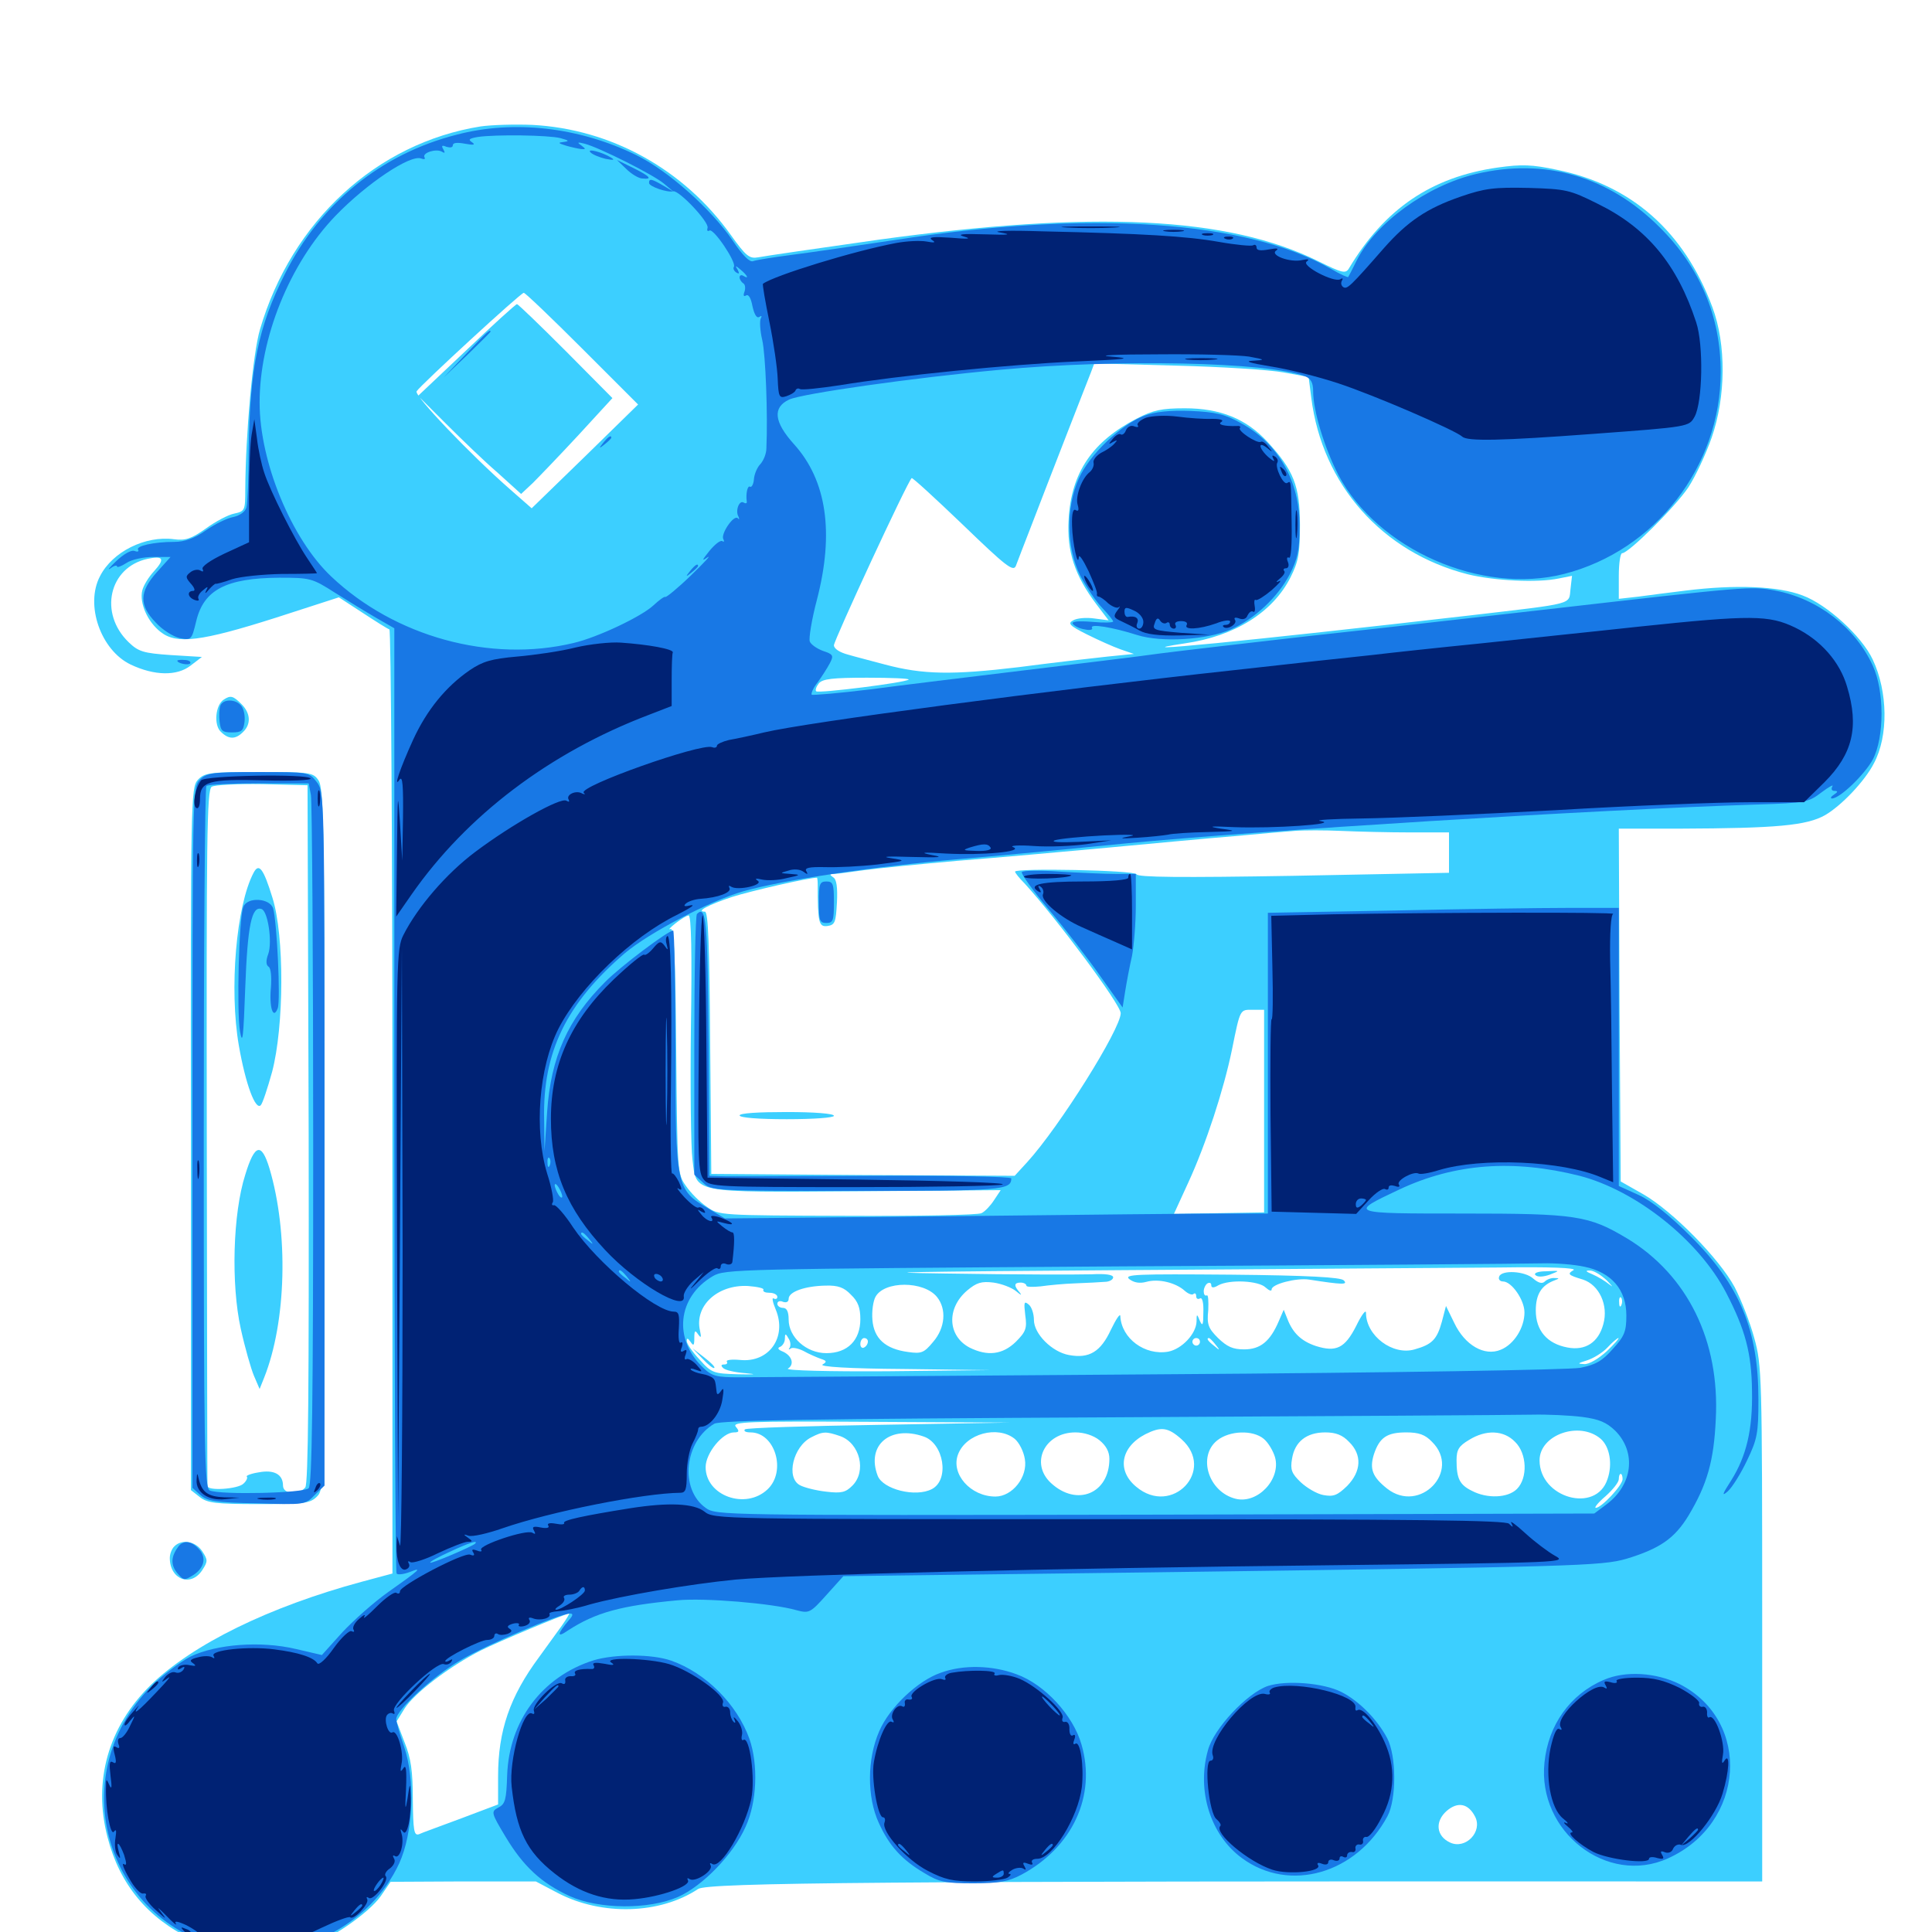 <svg xmlns="http://www.w3.org/2000/svg" viewBox="0 -1000 1000 1000">
	<path fill="#3ccfff" d="M248.828 -934.57C194.922 -925.977 150.977 -885.547 134.57 -829.492C130.859 -816.992 127.148 -775.977 126.953 -746.484C126.953 -735.938 126.758 -735.352 121.289 -734.18C118.164 -733.594 111.523 -730.078 106.445 -726.367C99.023 -721.094 95.898 -720.117 90.039 -720.898C75.195 -722.852 58.203 -714.453 51.758 -701.758C43.945 -686.914 52.148 -663.477 67.578 -656.055C79.883 -650.195 91.602 -650 98.633 -655.469L104.492 -659.961L88.477 -660.938C74.219 -661.914 71.68 -662.695 66.602 -667.578C50.977 -682.617 56.445 -706.445 76.367 -710.742C84.57 -712.5 85.547 -710.742 79.688 -704.297C76.953 -701.367 74.219 -696.875 73.633 -694.336C72.07 -687.891 76.367 -678.125 83.203 -672.852C91.406 -666.406 104.102 -667.969 142.773 -680.273L175.391 -690.82L187.695 -682.812C194.531 -678.32 200.781 -674.414 201.562 -674.219C202.344 -673.828 203.125 -563.867 203.125 -429.492V-185.547L187.109 -181.25C139.453 -168.359 99.805 -149.023 77.93 -127.734C56.055 -106.25 48.047 -78.125 55.664 -49.023C61.914 -24.609 76.562 -7.031 99.219 3.711C111.133 9.375 113.867 9.961 131.836 9.961C142.578 9.961 155.078 8.789 159.57 7.422C171.094 3.906 191.016 -9.961 197.07 -18.555L202.148 -25.977L239.648 -26.172H277.344L288.477 -20.312C311.523 -8.203 341.602 -9.18 361.328 -22.266C366.211 -25.586 459.57 -26.367 854.102 -26.172H912.109V-159.57C912.109 -288.281 911.914 -293.359 908.008 -307.422C905.859 -315.43 901.172 -327.344 897.852 -333.789C889.844 -348.633 865.82 -373.047 850.586 -381.836L838.867 -388.477L838.281 -479.883L837.891 -571.094H869.531C919.336 -571.289 935.156 -572.656 944.727 -578.125C953.125 -583.008 965.234 -595.703 969.922 -604.883C977.539 -619.141 977.148 -641.992 969.336 -658.594C963.672 -670.703 945.703 -687.109 933.008 -691.797C920.312 -696.68 898.047 -697.461 872.656 -694.336C864.844 -693.359 853.711 -691.992 848.242 -691.211L837.891 -690.039V-701.953C837.891 -708.398 838.672 -713.672 839.648 -713.672C842.969 -713.672 866.992 -737.5 873.828 -747.656C877.539 -753.32 883.008 -765.039 885.938 -773.438C893.359 -794.727 893.555 -821.68 886.328 -841.016C871.68 -880.273 844.336 -904.297 805.859 -912.109C792.969 -914.844 787.695 -915.039 775.195 -913.281C740.82 -908.398 716.602 -891.797 698.242 -861.133C696.484 -858.203 694.922 -858.594 682.227 -864.844C635.547 -887.891 566.211 -891.211 455.078 -875.977C423.438 -871.484 395.117 -867.383 392.383 -866.797C387.891 -866.016 386.133 -867.383 378.32 -878.32C353.906 -912.5 316.211 -933.203 275.586 -935.352C266.406 -935.742 254.297 -935.352 248.828 -934.57ZM301.367 -819.531L330.273 -790.625L302.734 -763.672L275.195 -736.914L264.062 -746.68C243.75 -764.453 214.258 -795.312 215.625 -797.461C217.773 -800.781 269.531 -848.438 271.094 -848.438C271.875 -848.438 285.547 -835.352 301.367 -819.531ZM664.453 -807.227L677.344 -804.883L678.711 -794.141C684.375 -749.023 715.43 -714.062 759.766 -702.734C773.242 -699.414 795.703 -698.242 806.836 -700.586L813.672 -701.953L812.891 -695.117C811.914 -686.914 815.82 -687.891 760.742 -681.445C645.312 -668.164 575.586 -661.328 613.281 -666.992C639.062 -670.703 658.789 -683.008 667.969 -701.172C672.07 -709.375 672.852 -713.477 672.852 -728.32C672.852 -748.438 669.531 -756.641 656.055 -771.289C645.117 -783.203 631.641 -788.672 613.281 -788.672C601.172 -788.672 596.875 -787.695 588.477 -783.398C565.43 -771.484 554.492 -755.469 553.125 -731.25C552.148 -714.453 556.25 -702.148 567.578 -687.109L573.828 -678.906L566.406 -679.883C562.305 -680.469 557.422 -680.078 555.469 -678.906C552.539 -677.344 553.516 -676.172 562.5 -671.68C568.359 -668.75 576.172 -665.234 580.078 -663.867L586.914 -661.523L573.242 -660.156C565.82 -659.375 545.117 -657.031 527.344 -654.688C492.969 -650.586 477.734 -650.781 458.008 -656.055C451.562 -657.812 442.969 -659.961 439.062 -661.133C434.57 -662.305 431.641 -664.258 431.641 -666.016C431.641 -668.555 469.531 -750.391 471.875 -752.539C472.266 -752.93 484.18 -741.992 498.438 -728.32C520.312 -707.227 524.414 -703.906 525.781 -707.031C526.562 -709.18 530.273 -718.75 533.984 -728.32C537.695 -738.086 545.703 -758.594 551.758 -774.219C557.812 -789.844 563.672 -804.688 564.648 -807.227L566.406 -811.914L608.984 -810.742C632.227 -810.156 657.227 -808.594 664.453 -807.227ZM600.195 -663.477C601.367 -664.062 600 -664.453 596.68 -664.453C593.555 -664.453 592.383 -664.062 594.336 -663.477C596.094 -663.086 598.828 -663.086 600.195 -663.477ZM470.312 -648.242C468.75 -646.68 423.633 -641.016 422.461 -642.188C421.875 -642.773 422.461 -644.531 423.828 -646.289C425.781 -648.633 431.055 -649.219 448.828 -649.219C461.133 -649.219 470.898 -648.828 470.312 -648.242ZM730.078 -569.141H750V-558.594V-548.242L669.531 -546.68C611.133 -545.703 588.867 -545.898 588.281 -547.461C587.5 -549.609 525.391 -550.781 525.391 -548.828C525.391 -548.242 527.539 -545.508 530.469 -542.578C546.875 -524.609 580.078 -480.078 580.078 -475.586C580.078 -467.383 548.242 -416.602 531.641 -398.438L525.195 -391.406L446.68 -391.797L368.164 -392.383L367.578 -460.352C367.188 -511.133 366.602 -528.125 364.844 -528.125C359.961 -528.125 366.602 -531.641 378.906 -535.742C388.672 -538.867 418.555 -545.703 422.852 -545.703C423.047 -545.703 423.242 -544.141 423.242 -542.383C423.242 -522.266 423.828 -520.117 428.32 -520.703C432.227 -521.289 432.617 -522.656 433.203 -532.812C433.594 -540.82 433.008 -544.922 431.25 -545.898C429.297 -547.266 429.297 -547.656 431.641 -547.656C433.203 -547.656 440.234 -548.633 447.266 -549.609C454.297 -550.586 476.172 -552.734 496.094 -554.492C516.016 -556.055 551.172 -559.18 574.219 -561.328C597.266 -563.477 626.367 -566.211 638.672 -567.188C650.977 -568.359 665.039 -569.531 669.922 -569.922C674.805 -570.312 685.742 -570.312 694.336 -569.922C702.93 -569.531 718.945 -569.141 730.078 -569.141ZM357.617 -468.555C357.227 -436.719 357.617 -405.859 358.398 -400C360.547 -382.227 357.227 -382.812 443.75 -383.398L517.969 -383.984L514.453 -378.711C512.695 -375.977 509.766 -372.852 508.008 -372.07C506.25 -371.094 475 -370.508 438.477 -370.703C372.656 -370.898 372.07 -370.898 365.82 -375.391C362.305 -377.734 357.422 -382.617 355.078 -386.133C350.586 -392.383 350.586 -393.359 350 -456.445C349.609 -505.469 348.828 -520.117 347.07 -519.141C345.703 -518.555 346.875 -519.922 349.609 -522.07C352.344 -524.219 355.469 -526.172 356.445 -526.172C357.812 -526.172 358.203 -506.25 357.617 -468.555ZM654.297 -425V-372.461L630.859 -372.07L607.617 -371.68L615.039 -387.891C624.219 -407.812 633.398 -435.938 637.695 -456.836C641.992 -478.125 641.797 -477.344 648.438 -477.344H654.297ZM814.453 -342.578C811.133 -340.625 811.523 -340.039 819.336 -337.695C827.734 -334.961 832.617 -324.414 829.883 -314.648C827.344 -305.078 820.508 -300.781 811.328 -302.539C800.781 -304.492 794.922 -311.328 794.922 -321.68C794.922 -330.078 797.852 -334.766 804.688 -337.305C807.227 -338.281 807.227 -338.477 804.688 -338.477C802.93 -338.672 800.586 -337.695 799.609 -336.719C798.242 -335.352 796.289 -335.938 793.75 -338.086C789.453 -342.188 777.148 -342.773 775.977 -339.258C775.391 -337.891 776.367 -336.719 777.93 -336.719C782.422 -336.719 789.062 -327.148 789.062 -320.703C789.062 -312.695 783.594 -304.102 776.758 -301.367C768.359 -297.852 758.203 -303.711 752.734 -315.234L748.438 -324.023L746.289 -315.82C743.75 -306.641 741.211 -304.102 732.227 -301.562C720.898 -298.242 707.031 -308.594 707.031 -320.508C707.031 -322.461 704.688 -319.336 701.953 -313.672C696.094 -302.148 691.602 -300 681.055 -303.32C673.438 -305.859 669.141 -310.156 666.406 -317.188L664.453 -322.07L661.914 -316.211C657.422 -305.664 652.344 -301.562 643.945 -301.562C638.086 -301.562 635.156 -302.93 630.469 -307.422C625.391 -312.5 624.609 -314.453 625.391 -321.875C625.586 -326.562 625.391 -330.078 624.609 -329.492C623.633 -329.102 623.047 -330.078 623.047 -331.641C623.047 -333.203 624.023 -335.156 625 -335.742C626.172 -336.328 626.953 -335.938 626.953 -334.766C626.953 -333.398 628.125 -333.203 630.664 -334.766C636.523 -337.891 651.562 -337.109 655.078 -333.594C656.836 -332.031 658.203 -331.445 658.203 -332.617C658.203 -335.352 671.094 -338.672 677.539 -337.695C695.117 -334.961 697.852 -334.961 695.508 -337.305C693.945 -338.867 677.539 -339.844 637.109 -340.234C588.086 -340.625 581.445 -340.43 584.57 -337.891C586.914 -336.133 589.844 -335.547 593.359 -336.523C599.609 -338.281 608.594 -336.133 613.281 -331.836C615.039 -330.273 617.188 -329.492 617.773 -330.273C618.555 -330.859 619.141 -330.469 619.141 -329.102C619.141 -327.734 620.117 -327.344 621.094 -327.93C622.266 -328.711 623.047 -325.781 622.852 -320.703C622.852 -314.258 622.461 -313.281 621.094 -316.211C619.531 -320.117 619.336 -320.117 619.336 -316.016C619.141 -309.57 611.719 -301.758 604.688 -300.391C592.578 -298.242 580.469 -307.227 579.883 -318.75C579.883 -320.508 577.734 -317.383 575 -311.719C569.727 -300.391 563.867 -296.68 553.32 -298.633C544.531 -300.195 535.156 -309.57 535.156 -316.797C535.156 -319.922 533.984 -323.633 532.422 -324.805C530.078 -326.758 529.883 -325.977 530.664 -319.336C531.641 -312.5 531.055 -310.742 525.781 -305.469C518.945 -298.828 511.133 -297.852 501.758 -302.539C490.43 -308.594 489.844 -322.852 500.586 -332.031C505.469 -336.133 508.008 -336.914 514.258 -336.133C518.359 -335.547 523.633 -333.594 525.977 -331.641C528.32 -329.688 529.102 -329.297 527.93 -330.859C524.609 -334.57 524.805 -336.133 528.32 -336.133C529.883 -336.133 531.25 -335.352 531.25 -334.57C531.25 -333.789 534.57 -333.789 538.672 -334.18C542.578 -334.766 550.781 -335.547 556.641 -335.742C562.5 -335.938 569.336 -336.328 571.875 -336.523C574.219 -336.523 576.172 -337.695 576.172 -338.867C576.172 -340.234 572.07 -340.82 565.039 -340.43C558.789 -340.234 525.195 -340.234 490.234 -340.82C445.508 -341.406 472.461 -341.797 581.055 -342.578C666.016 -343.164 753.906 -343.75 776.367 -343.945C802.148 -344.336 816.406 -343.75 814.453 -342.578ZM831.641 -337.305C834.57 -334.18 835.352 -333.398 833.008 -335.156C830.859 -336.914 826.953 -339.258 824.219 -340.43C820.898 -341.797 820.312 -342.383 822.656 -342.383C824.609 -342.578 828.516 -340.234 831.641 -337.305ZM415.82 -339.648C416.211 -340.234 408.008 -340.625 397.461 -340.625C386.914 -340.625 378.711 -340.039 379.492 -339.453C380.859 -338.086 414.453 -338.281 415.82 -339.648ZM484.961 -328.711C490.039 -322.461 489.258 -312.695 483.008 -305.469C478.32 -299.805 476.953 -299.219 470.117 -300.195C458.203 -301.758 452.344 -307.227 451.562 -316.797C451.172 -321.289 451.953 -326.562 453.125 -328.711C457.617 -337.109 478.125 -337.109 484.961 -328.711ZM395.117 -332.422C394.727 -331.445 396.094 -330.859 398.242 -330.859C400.586 -330.859 402.344 -329.883 402.344 -328.711C402.344 -327.734 401.562 -327.344 400.391 -327.93C399.414 -328.516 400 -325.781 401.562 -322.07C407.422 -307.812 398.047 -294.531 383.008 -296.094C378.711 -296.484 375.781 -296.094 376.172 -295.312C376.758 -294.336 376.172 -293.75 374.805 -293.75C373.242 -293.75 373.047 -293.164 374.219 -291.992C375.195 -290.82 380.469 -289.648 385.742 -289.258C392.188 -288.672 391.016 -288.477 382.031 -288.672C369.336 -289.062 368.359 -289.258 362.109 -296.289C358.398 -300.195 355.469 -304.492 355.469 -305.859C355.469 -307.617 356.055 -307.422 357.422 -305.469C358.984 -303.125 359.375 -303.516 359.375 -307.422C359.375 -311.328 359.766 -311.719 361.328 -309.375C362.891 -307.227 363.086 -307.617 362.305 -311.328C359.375 -324.023 371.289 -335.156 387.109 -334.375C391.992 -333.984 395.703 -333.203 395.117 -332.422ZM440.43 -329.883C444.141 -326.367 445.312 -323.047 445.312 -317.188C445.312 -306.25 438.672 -299.609 427.734 -299.609C417.383 -299.609 408.203 -307.812 408.203 -316.992C408.203 -321.094 407.227 -323.047 405.273 -323.047C403.711 -323.047 402.344 -324.023 402.344 -325.195C402.344 -326.367 403.711 -326.953 405.273 -326.172C407.031 -325.586 408.203 -326.172 408.203 -327.734C408.203 -331.445 416.797 -334.375 427.344 -334.57C433.789 -334.766 436.914 -333.594 440.43 -329.883ZM839.258 -324.609C838.672 -323.047 838.086 -323.633 838.086 -325.781C837.891 -327.93 838.477 -329.102 839.062 -328.32C839.648 -327.734 839.844 -325.977 839.258 -324.609ZM748.438 -308.984C749.414 -309.961 750 -312.109 749.609 -313.477C749.023 -315.039 748.242 -314.062 747.461 -311.523C746.68 -308.203 746.875 -307.422 748.438 -308.984ZM839.258 -310.938C839.844 -312.305 839.648 -314.062 839.062 -314.648C838.477 -315.43 837.891 -314.258 838.086 -312.109C838.086 -309.961 838.672 -309.375 839.258 -310.938ZM408.789 -302.539C408.008 -301.562 408.203 -301.172 409.18 -301.953C409.961 -302.734 413.086 -302.148 415.82 -300.781C418.555 -299.219 422.656 -297.461 424.805 -296.68C427.93 -295.703 428.125 -295.117 425.781 -293.75C423.828 -292.578 439.453 -291.602 467.773 -291.406L512.695 -290.82L458.984 -290.234C429.492 -290.039 406.445 -290.625 407.812 -291.602C411.328 -293.75 409.961 -298.242 405.273 -300.391C402.734 -301.367 402.148 -302.344 403.906 -302.93C405.078 -303.516 406.25 -305.273 406.25 -307.031C406.25 -309.766 406.641 -309.961 408.008 -307.422C409.18 -305.859 409.375 -303.711 408.789 -302.539ZM449.219 -305.664C449.219 -304.492 448.438 -303.125 447.266 -302.539C446.289 -301.953 445.312 -302.734 445.312 -304.297C445.312 -306.055 446.289 -307.422 447.266 -307.422C448.438 -307.422 449.219 -306.641 449.219 -305.664ZM621.094 -305.469C621.094 -304.492 620.312 -303.516 619.141 -303.516C618.164 -303.516 617.188 -304.492 617.188 -305.469C617.188 -306.641 618.164 -307.422 619.141 -307.422C620.312 -307.422 621.094 -306.641 621.094 -305.469ZM629.102 -304.102C631.641 -300.977 631.445 -300.781 628.516 -303.32C625.195 -305.859 624.219 -307.422 625.781 -307.422C626.172 -307.422 627.734 -305.859 629.102 -304.102ZM831.641 -300.586C827.344 -296.68 822.461 -293.75 819.922 -293.945C816.211 -294.141 816.602 -294.336 821.484 -295.898C824.609 -296.875 829.492 -299.805 832.031 -302.539C834.57 -305.273 837.109 -307.422 837.695 -307.422C838.281 -307.422 835.547 -304.297 831.641 -300.586ZM496.289 -294.141C497.852 -294.727 496.875 -295.508 494.336 -296.289C491.016 -297.07 490.234 -296.875 491.797 -295.312C492.773 -294.336 494.922 -293.75 496.289 -294.141ZM719.141 -292.383C729.102 -292.578 721.484 -292.969 702.148 -292.969C682.812 -292.969 674.609 -292.578 683.984 -292.383C693.359 -291.992 709.18 -291.992 719.141 -292.383ZM762.305 -292.383C766.797 -292.773 763.086 -293.164 753.906 -293.164C744.727 -293.164 741.016 -292.773 745.703 -292.383C750.195 -291.992 757.617 -291.992 762.305 -292.383ZM805.273 -292.383C810.742 -292.773 806.25 -292.969 794.922 -292.969C783.594 -292.969 779.102 -292.773 784.766 -292.383C790.234 -291.992 799.609 -291.992 805.273 -292.383ZM531.836 -290.43C534.18 -290.82 532.227 -291.211 527.344 -291.211C522.461 -291.211 520.508 -290.82 523.047 -290.43C525.391 -290.039 529.297 -290.039 531.836 -290.43ZM686.523 -264.648C684.375 -265.43 676.562 -266.211 668.945 -266.211C651.562 -266.016 654.492 -265.039 674.805 -263.867C683.398 -263.477 688.672 -263.672 686.523 -264.648ZM710.547 -265.039C713.477 -265.43 710.938 -265.82 705.078 -265.82C699.219 -265.82 696.68 -265.43 699.805 -265.039C702.734 -264.648 707.422 -264.648 710.547 -265.039ZM812.5 -265.82C813.086 -266.406 791.797 -266.406 765.234 -266.016C724.609 -265.625 717.578 -265.039 719.336 -262.695C721.094 -260.742 724.805 -260.352 735.352 -261.328C742.773 -261.914 763.086 -263.086 780.273 -263.672C797.461 -264.453 811.914 -265.43 812.5 -265.82ZM454.688 -262.5C417.578 -261.914 386.328 -260.938 385.547 -260.156C384.766 -259.18 386.133 -258.594 388.477 -258.594C401.172 -258.594 407.227 -238.477 397.266 -229.102C385.938 -218.359 365.234 -225.781 365.234 -240.625C365.234 -247.852 374.023 -258.594 379.883 -258.594C382.617 -258.594 382.812 -259.18 380.859 -261.523C378.711 -264.062 386.719 -264.453 450.391 -264.062L522.461 -263.672ZM570.898 -263.086C579.688 -263.281 572.461 -263.672 554.688 -263.672C536.914 -263.672 529.688 -263.281 538.672 -263.086C547.461 -262.695 561.914 -262.695 570.898 -263.086ZM831.445 -261.133C829.297 -262.891 825.781 -264.453 823.438 -264.258C820.117 -264.062 820.312 -263.867 824.805 -262.5C827.93 -261.523 831.445 -260.156 832.812 -259.18C833.984 -258.398 833.398 -259.18 831.445 -261.133ZM611.523 -255.078C629.492 -239.062 606.641 -214.844 588.086 -230.469C577.93 -238.867 580.078 -250.977 592.773 -257.617C600.977 -261.719 604.492 -261.328 611.523 -255.078ZM828.516 -255.273C833.203 -251.172 834.766 -242.188 832.031 -234.375C826.172 -216.406 796.875 -224.609 796.875 -244.141C796.875 -257.422 817.578 -264.648 828.516 -255.273ZM434.961 -256.641C445.117 -252.93 448.633 -238.477 441.211 -231.055C437.695 -227.539 435.547 -226.953 427.539 -227.93C422.266 -228.516 416.211 -230.078 414.062 -231.25C406.641 -235.156 410.547 -251.367 419.922 -256.055C425.977 -259.18 427.539 -259.18 434.961 -256.641ZM478.125 -256.445C488.477 -252.93 491.602 -234.18 482.422 -229.297C474.023 -224.805 457.031 -229.102 454.297 -236.133C448.242 -251.953 460.742 -262.5 478.125 -256.445ZM525.195 -255.273C527.539 -253.32 529.883 -248.633 530.469 -244.727C532.031 -235.547 524.023 -225.391 515.234 -225.391C502.344 -225.391 491.992 -237.109 495.898 -247.266C500 -258.008 516.406 -262.305 525.195 -255.273ZM569.141 -254.492C572.461 -251.758 574.219 -248.633 574.219 -244.922C574.219 -226.953 557.422 -219.922 543.945 -232.422C533.008 -242.578 540.625 -258.594 556.641 -258.594C561.133 -258.594 566.016 -257.031 569.141 -254.492ZM654.102 -255.273C656.445 -253.32 658.984 -249.023 659.961 -245.703C663.086 -234.375 650.977 -221.484 639.648 -224.219C625.391 -227.734 619.727 -246.289 630.078 -254.492C636.523 -259.57 648.438 -259.961 654.102 -255.273ZM698.242 -253.711C705.078 -247.07 704.688 -238.477 697.266 -230.859C692.188 -225.977 690.234 -225.195 684.961 -226.172C681.641 -226.758 676.367 -229.883 673.242 -232.812C668.555 -237.305 667.773 -239.258 668.75 -244.922C670.117 -253.711 676.172 -258.594 685.938 -258.594C691.406 -258.594 694.922 -257.227 698.242 -253.711ZM741.211 -253.711C756.445 -238.672 734.961 -216.211 717.969 -229.492C710.352 -235.547 708.789 -239.648 711.133 -247.266C714.062 -256.055 717.969 -258.594 727.93 -258.594C734.375 -258.594 737.695 -257.422 741.211 -253.711ZM784.18 -253.711C790.43 -247.656 790.82 -234.961 785.156 -229.297C780.469 -224.609 769.727 -224.219 761.914 -228.32C755.469 -231.445 753.906 -234.766 753.906 -244.141C753.906 -249.609 755.078 -251.562 760.352 -254.688C769.141 -260.156 778.32 -259.766 784.18 -253.711ZM839.844 -234.375C839.844 -231.25 828.906 -219.531 825.977 -219.531C825 -219.531 827.148 -222.266 831.055 -225.586C834.766 -228.906 837.891 -232.812 837.891 -234.375C837.891 -235.938 838.281 -237.109 838.867 -237.109C839.453 -237.109 839.844 -235.938 839.844 -234.375ZM290.82 -158.594C288.281 -155.078 283.008 -147.852 279.102 -142.383C263.867 -121.875 257.812 -104.102 257.812 -80.664V-66.016L238.672 -58.789C228.32 -54.883 218.359 -51.367 216.797 -50.586C214.258 -49.805 213.867 -52.539 213.672 -68.555C213.672 -83.398 212.695 -90.039 209.375 -98.242L205.273 -108.984L209.375 -115.625C214.258 -123.438 232.617 -137.5 248.828 -145.703C258.203 -150.391 291.797 -164.453 294.531 -164.844C294.922 -164.844 293.164 -161.914 290.82 -158.594ZM763.477 -59.766C767.578 -51.953 758.594 -42.578 750.586 -46.289C743.359 -49.609 742.578 -57.227 748.828 -62.695C754.492 -67.578 759.961 -66.602 763.477 -59.766ZM241.406 -818.75L216.406 -795.117L230.859 -780.664C238.672 -772.852 250.586 -761.328 257.422 -755.469L269.727 -744.336L275.781 -750C278.906 -753.125 289.648 -764.258 299.414 -774.805L316.992 -793.945L292.773 -818.359C279.492 -831.641 268.164 -842.578 267.578 -842.578C266.992 -842.578 255.078 -831.836 241.406 -818.75ZM382.812 -422.656C382.812 -421.484 392.578 -420.703 407.227 -420.703C421.289 -420.703 431.641 -421.484 431.641 -422.461C431.641 -423.633 421.289 -424.414 407.227 -424.414C392.578 -424.414 382.812 -423.828 382.812 -422.656ZM794.727 -340.039C793.75 -341.016 795.898 -341.992 800.391 -341.992C807.617 -342.383 807.617 -342.383 802.148 -340.234C798.828 -339.062 795.898 -338.867 794.727 -340.039ZM363.672 -296.68C366.602 -293.555 369.336 -291.406 369.727 -291.992C370.312 -292.383 367.773 -294.922 364.453 -297.461L358.398 -302.148ZM115.82 -637.891C111.523 -635.156 110.547 -624.805 114.258 -621.289C118.359 -617.188 121.875 -617.188 125.781 -621.094C130.078 -625.195 129.688 -630.859 125 -635.547C120.703 -639.844 119.336 -640.234 115.82 -637.891ZM102.344 -596.289C98.828 -592.188 98.633 -586.523 98.828 -410.352V-228.711L103.32 -225.195C107.227 -222.07 111.523 -221.484 133.984 -221.484C157.617 -221.484 160.547 -221.875 164.062 -225.391C167.969 -229.297 167.969 -231.836 167.969 -410.547C167.969 -571.289 167.578 -592.188 164.844 -596.094C162.109 -600.195 160.547 -600.391 133.984 -600.391C108.008 -600.391 105.859 -600 102.344 -596.289ZM159.766 -413.086C159.961 -281.445 159.57 -232.031 158.008 -230.078C154.492 -225.977 146.484 -226.562 146.484 -231.055C146.484 -236.914 141.797 -239.453 133.789 -237.891C129.883 -237.305 127.148 -236.133 127.734 -235.742C128.32 -235.156 127.539 -233.398 125.977 -232.031C123.242 -229.297 107.422 -228.125 107.422 -230.859C107.227 -231.641 107.227 -312.891 107.031 -411.523C106.836 -565.039 107.031 -591.211 109.57 -592.773C111.133 -593.75 122.852 -594.336 135.742 -594.141L159.18 -593.555ZM131.25 -548.242C122.266 -531.25 118.555 -488.086 123.633 -458.789C127.148 -438.672 132.227 -425.195 134.961 -427.93C135.938 -428.906 138.477 -436.719 140.82 -445.117C147.07 -468.75 147.266 -515.625 141.016 -535.352C136.328 -550.586 133.984 -553.516 131.25 -548.242ZM126.953 -391.992C120.508 -371.875 119.531 -335.352 124.609 -312.305C126.758 -302.539 129.883 -291.602 131.445 -287.891L134.375 -281.055L136.719 -286.914C148.242 -315.82 149.414 -361.914 139.453 -395.312C135.352 -408.789 131.836 -408.008 126.953 -391.992ZM90.234 -199.609C88.867 -198.242 87.891 -195.703 87.891 -193.555C87.891 -182.422 98.828 -178.32 104.688 -187.305C107.617 -191.797 107.617 -192.578 104.688 -197.07C101.172 -202.344 94.141 -203.516 90.234 -199.609Z"/>
	<path fill="#1878e5" d="M236.328 -930.273C197.266 -920.312 165.82 -894.727 147.461 -858.203C133.594 -830.859 129.297 -809.18 128.711 -766.797C128.711 -752.539 128.125 -739.258 127.539 -737.305C126.953 -735.156 124.219 -733.203 120.898 -732.422C117.578 -731.836 111.133 -728.711 106.445 -725.391C100.586 -721.289 95.508 -719.531 90.234 -719.531C79.688 -719.531 70.117 -717.383 71.484 -715.43C72.07 -714.453 71.094 -714.258 69.531 -714.844C67.969 -715.43 64.062 -713.281 60.156 -709.57C56.641 -706.25 55.273 -704.492 57.227 -705.859C58.984 -707.227 60.547 -707.617 60.547 -706.836C60.547 -706.055 62.695 -706.836 65.43 -708.594C67.969 -710.352 74.219 -711.719 79.297 -711.719H88.281L81.25 -703.906C72.07 -693.75 71.875 -686.719 80.664 -677.734C83.984 -674.023 89.648 -670.508 92.969 -669.727C99.023 -668.555 99.219 -668.75 101.562 -678.516C105.469 -694.727 116.992 -700.781 144.531 -700.977C160.547 -700.977 161.523 -700.781 173.438 -693.164C180.273 -688.867 189.844 -683.008 194.922 -680.078L204.102 -674.805V-430.664C204.102 -296.484 204.688 -186.133 205.273 -185.547C205.859 -184.766 208.984 -185.156 212.109 -186.328C218.945 -189.062 217.578 -187.695 200.977 -175.977C193.75 -170.898 183.203 -161.523 177.148 -155.078L166.602 -143.359L153.125 -146.484C134.961 -150.781 112.109 -149.023 98.633 -142.578C93.359 -139.844 84.18 -133.008 78.516 -127.344C31.445 -80.469 55.273 -2.148 120.508 9.18C155.078 15.234 191.992 -3.906 206.641 -35.547C213.867 -51.367 215.039 -78.516 209.18 -95.898C206.836 -102.539 205.078 -108.984 205.078 -110.156C205.078 -114.844 224.414 -132.617 238.281 -140.625C252.148 -148.828 289.844 -164.844 295.117 -164.844C296.68 -164.844 296.68 -163.867 294.531 -161.523C288.281 -154.102 288.086 -151.953 293.945 -156.055C308.398 -165.43 321.484 -168.945 350.586 -171.68C364.648 -173.047 399.805 -170.117 412.109 -166.602C418.75 -164.844 419.336 -165.039 427.734 -174.414L436.523 -184.18L594.727 -186.133C815.82 -189.062 828.906 -189.453 841.797 -193.164C859.18 -198.438 866.797 -203.711 874.023 -215.625C883.594 -231.641 887.109 -243.75 888.086 -265.43C890.234 -306.055 873.438 -340.039 842.188 -358.984C822.266 -370.898 815.82 -371.875 757.227 -371.875C697.852 -371.875 697.852 -371.875 724.414 -384.375C753.125 -397.852 783.398 -400 817.578 -391.406C846.875 -383.789 879.102 -358.203 893.359 -331.055C903.32 -311.914 906.641 -299.609 906.836 -280.078C907.227 -259.961 903.906 -246.289 896.094 -233.789C891.406 -226.562 891.016 -225.195 894.336 -228.125C896.68 -230.273 901.172 -237.5 904.297 -244.141C909.57 -255.078 910.156 -258.203 910.156 -275.586C910.156 -311.523 900.586 -334.766 875 -360.156C864.258 -370.898 854.688 -378.516 848.242 -381.445L837.891 -386.133V-458.203V-530.078H811.914C797.461 -530.078 756.641 -529.492 721.094 -528.711L656.25 -527.539V-449.609V-371.875H634.375C622.266 -371.875 558.984 -371.289 493.75 -370.508L375.195 -369.336L366.406 -374.609C350 -384.18 349.609 -385.742 349.609 -456.836C349.609 -490.625 349.023 -518.359 348.438 -518.359C345.898 -518.359 320.898 -499.609 313.086 -491.602C293.945 -472.461 285.156 -452.93 283.203 -424.609L281.836 -404.102L281.641 -420.703C280.859 -455.469 293.164 -480.664 323.438 -506.641C335.938 -517.188 367.578 -533.789 384.766 -538.672C405.273 -544.531 452.539 -551.562 498.047 -555.469C523.242 -557.617 561.523 -561.328 583.008 -563.477C651.953 -570.117 824.219 -580.859 909.766 -583.594C934.57 -584.375 936.133 -584.766 942.773 -589.844C946.68 -592.773 949.219 -594.141 948.438 -592.969C947.656 -591.602 948.047 -590.625 949.609 -590.625C951.367 -590.625 951.367 -590.039 949.219 -588.672C947.656 -587.695 947.266 -586.719 948.242 -586.719C952.344 -586.719 965.039 -599.023 969.336 -606.836C975.391 -618.359 975.391 -642.383 969.336 -655.469C960.352 -675.195 940.82 -690.234 918.75 -694.336C906.641 -696.68 904.492 -696.484 798.828 -684.375C760.742 -680.078 705.859 -673.828 676.758 -670.703C647.852 -667.383 613.867 -663.477 601.562 -661.914C589.258 -660.156 556.641 -656.25 529.297 -652.93C501.953 -649.609 466.406 -645.312 450.391 -643.164C434.18 -641.211 420.703 -640.039 420.117 -640.43C419.727 -641.016 420.898 -643.945 423.242 -646.875C425.391 -649.805 428.125 -654.102 429.492 -656.641C431.641 -660.742 431.25 -661.328 425.977 -663.086C422.852 -664.258 419.727 -666.406 419.141 -667.969C418.555 -669.531 420.117 -679.297 422.852 -689.648C431.836 -724.219 427.93 -751.367 410.938 -770.117C400.586 -781.641 399.805 -789.062 408.398 -793.164C415.039 -796.289 472.852 -804.492 517.578 -808.594C578.711 -814.258 655.664 -812.695 675.391 -805.273C678.516 -804.102 679.688 -801.953 679.688 -797.461C679.688 -787.305 685.547 -768.164 692.773 -754.102C713.086 -715.625 766.797 -691.992 809.57 -702.93C856.836 -715.039 890.625 -758.594 890.625 -807.422C890.625 -836.133 879.883 -861.719 858.984 -882.422C832.617 -908.789 799.609 -918.359 764.062 -909.961C738.477 -903.906 711.914 -884.57 702.148 -865.039C700 -860.742 698.047 -856.836 697.852 -856.641C697.656 -856.25 693.75 -858.008 689.062 -860.742C645.508 -885.938 563.672 -891.406 463.281 -875.781C442.578 -872.656 418.164 -869.141 408.984 -867.969C400 -866.797 391.406 -865.43 389.844 -864.844C388.086 -864.062 384.375 -867.773 379.297 -875.391C367.969 -891.992 345.703 -911.719 329.297 -919.727C299.805 -934.18 266.016 -938.086 236.328 -930.273ZM290.039 -928.516C294.336 -927.344 294.922 -926.953 291.992 -926.562C288.672 -926.172 288.672 -925.977 292.969 -924.609C295.703 -923.828 299.219 -923.047 300.781 -922.852C303.32 -922.656 303.32 -922.852 300.781 -924.805C298.438 -926.367 299.023 -926.562 302.734 -925.586C310.156 -923.633 338.281 -909.57 343.75 -904.883L348.633 -900.781L343.359 -903.906C337.305 -907.422 335.938 -907.812 335.938 -905.273C335.938 -903.516 345.312 -900.195 348.438 -900.977C351.367 -901.758 367.383 -884.766 366.211 -882.031C365.82 -880.664 366.211 -880.078 367.188 -880.664C369.336 -882.031 381.25 -864.258 379.883 -861.914C379.297 -861.133 379.883 -859.766 381.055 -858.984C382.617 -858.008 382.812 -858.398 381.836 -860.352C380.273 -862.695 380.664 -862.695 383.398 -860.352C386.914 -857.422 387.891 -855.273 384.766 -857.227C383.789 -857.812 382.812 -857.617 382.812 -856.445C382.812 -855.469 383.594 -854.102 384.766 -853.32C385.742 -852.734 385.938 -850.781 385.352 -849.023C384.57 -847.07 384.961 -846.289 386.133 -847.07C387.5 -847.852 388.672 -845.703 389.453 -841.602C390.43 -837.305 391.602 -835.156 392.969 -835.938C394.141 -836.719 394.531 -836.523 393.75 -835.156C393.164 -833.984 393.359 -828.906 394.531 -824.023C396.289 -816.406 397.461 -785.352 396.68 -767.969C396.68 -765.039 395.117 -761.523 393.555 -759.766C391.992 -758.203 390.43 -754.688 390.234 -751.953C390.039 -749.414 389.062 -747.656 388.281 -748.047C386.914 -749.023 385.938 -744.336 386.523 -740.43C386.719 -739.453 385.938 -739.258 384.961 -739.844C382.617 -741.406 380.469 -735.547 382.227 -732.617C382.812 -731.25 382.617 -730.859 381.836 -731.836C379.688 -733.594 372.852 -723.438 374.414 -720.898C375 -719.727 374.805 -719.336 373.828 -719.922C372.852 -720.508 369.922 -718.164 367.188 -714.844C363.281 -709.961 363.086 -709.375 366.211 -711.523C368.359 -712.891 364.453 -708.789 357.617 -702.148C350.781 -695.508 344.727 -690.625 344.336 -691.016C343.945 -691.406 341.211 -689.453 338.281 -686.719C332.031 -680.859 309.375 -670.117 296.875 -667.188C253.711 -656.836 204.297 -670.508 171.484 -701.562C150.781 -721.094 134.375 -760.938 134.375 -791.602C134.375 -825 149.805 -863.477 173.633 -888.281C189.648 -904.883 212.305 -920.117 217.969 -917.969C219.531 -917.383 220.312 -917.578 219.727 -918.555C218.359 -920.898 225.781 -923.242 228.711 -921.484C230.273 -920.508 230.469 -920.898 229.492 -922.656C228.32 -924.609 228.711 -925 231.055 -924.023C233.008 -923.438 234.375 -923.633 234.375 -924.805C234.375 -926.172 236.719 -926.367 240.82 -925.586C245.117 -924.805 246.289 -925 244.336 -926.367C242.188 -927.734 242.773 -928.32 247.266 -929.102C256.641 -930.469 283.789 -930.078 290.039 -928.516ZM284.57 -396.875C283.984 -395.312 283.398 -395.898 283.398 -398.047C283.203 -400.195 283.789 -401.367 284.375 -400.586C284.961 -400 285.156 -398.242 284.57 -396.875ZM291.016 -380.664C291.016 -379.688 290.039 -380.078 289.062 -381.641C288.086 -383.203 287.109 -385.547 287.109 -386.523C287.109 -387.695 288.086 -387.109 289.062 -385.547C290.039 -383.984 291.016 -381.836 291.016 -380.664ZM304.883 -358.789C307.422 -355.664 307.227 -355.469 304.297 -358.008C302.344 -359.375 300.781 -360.938 300.781 -361.328C300.781 -362.891 302.344 -361.914 304.883 -358.789ZM820.117 -344.336C834.18 -341.406 841.797 -332.422 841.797 -319.141C841.797 -310.742 840.82 -308.398 834.766 -301.758C829.297 -295.508 825.781 -293.555 817.773 -291.992C811.719 -291.016 722.266 -289.453 601.562 -288.672C488.281 -287.891 389.648 -287.109 382.422 -287.109C371.094 -287.109 368.555 -287.695 364.258 -291.797C348.242 -306.641 350.586 -328.711 368.945 -339.453C375.195 -343.164 381.445 -343.164 580.859 -344.531C693.75 -345.117 791.602 -345.898 798.242 -346.094C804.883 -346.289 814.844 -345.508 820.117 -344.336ZM324.414 -339.258C326.953 -336.133 326.758 -335.938 323.828 -338.477C321.875 -339.844 320.312 -341.406 320.312 -341.797C320.312 -343.359 321.875 -342.383 324.414 -339.258ZM818.945 -266.602C827.734 -265.43 831.445 -263.867 836.133 -259.375C847.07 -248.242 845.117 -231.445 831.445 -221.289L825.195 -216.602L598.047 -216.016C372.461 -215.625 370.703 -215.625 365.234 -219.531C351.562 -229.297 354.297 -254.102 369.727 -263.086C373.047 -264.844 419.727 -265.625 576.172 -266.406C687.305 -266.992 784.961 -267.578 792.969 -267.773C800.977 -267.969 812.695 -267.383 818.945 -266.602ZM245.898 -200.977C244.141 -199.414 222.656 -190.234 222.656 -191.211C222.656 -191.797 227.344 -194.336 233.008 -196.875C242.578 -201.367 247.852 -203.125 245.898 -200.977ZM305.664 -921.094C306.836 -919.922 310.352 -918.555 313.477 -917.773C317.578 -916.992 318.359 -917.188 316.406 -918.359C311.719 -921.289 303.32 -923.438 305.664 -921.094ZM324.219 -912.5C326.758 -909.961 330.664 -907.617 332.422 -907.617C337.891 -907.031 336.719 -908.594 327.734 -913.086L319.336 -917.188ZM241.211 -816.797L229.492 -804.492L241.797 -816.211C248.438 -822.656 253.906 -828.125 253.906 -828.32C253.906 -829.883 251.953 -828.125 241.211 -816.797ZM312.305 -770.898C309.766 -767.773 309.961 -767.578 313.086 -770.117C314.844 -771.484 316.406 -773.047 316.406 -773.438C316.406 -775 314.844 -774.023 312.305 -770.898ZM357.227 -704.492C354.688 -701.367 354.883 -701.172 358.008 -703.711C359.766 -705.078 361.328 -706.641 361.328 -707.031C361.328 -708.594 359.766 -707.617 357.227 -704.492ZM592.188 -784.766C580.273 -780.273 563.867 -764.648 558.398 -752.344C551.562 -736.914 551.953 -716.406 559.18 -701.953C562.305 -696.094 567.383 -688.477 570.508 -685.352C573.633 -682.031 576.172 -678.906 576.172 -678.32C576.172 -677.734 571.289 -677.539 565.234 -678.125C558.008 -678.711 554.492 -678.32 555.273 -677.148C556.055 -675.977 558.789 -674.609 561.523 -674.219C564.062 -673.633 565.82 -674.023 565.234 -675C563.867 -677.344 575.781 -675.391 588.672 -671.289C601.172 -667.383 624.609 -668.75 637.109 -674.219C649.414 -679.688 661.328 -690.82 667.578 -702.734C671.68 -710.742 672.656 -715.43 672.656 -727.344C672.852 -750.781 661.719 -770.508 642.188 -781.055C633.789 -785.742 629.102 -786.719 616.211 -787.305C605.664 -787.695 597.852 -786.914 592.188 -784.766ZM91.797 -658.008C91.797 -656.641 97.656 -655.469 98.438 -656.641C99.023 -657.422 97.656 -658.398 95.508 -658.398C93.555 -658.594 91.797 -658.398 91.797 -658.008ZM114.062 -634.766C113.477 -633.203 113.281 -629.492 113.672 -626.367C114.258 -621.68 115.039 -620.898 120.117 -620.898C125 -620.898 125.977 -621.68 126.562 -626.367C126.953 -629.492 126.172 -633.203 124.805 -634.766C121.875 -638.281 115.43 -638.281 114.062 -634.766ZM103.516 -596.484C99.609 -592.578 99.609 -590.039 99.609 -411.328V-229.883L103.711 -226.172C107.227 -223.047 111.523 -222.266 133.008 -221.875C157.617 -221.094 158.008 -221.094 162.891 -226.172L167.969 -231.055V-410.547C167.969 -589.258 167.969 -590.039 163.867 -595.312C159.961 -600.391 159.57 -600.391 133.594 -600.391C109.961 -600.391 107.031 -600 103.516 -596.484ZM160.938 -588.477C161.523 -585.156 162.109 -503.516 162.109 -407.227C162.109 -273.633 161.523 -231.445 159.766 -229.688C157.227 -227.148 114.453 -226.172 108.594 -228.516C105.859 -229.688 105.469 -247.461 105.469 -410.742C105.469 -510.352 106.055 -592.578 106.836 -593.164C107.422 -593.945 119.727 -594.531 133.789 -594.531H159.766ZM125.977 -530.664C123.633 -525.195 122.461 -476.758 124.219 -466.211C125.586 -458.594 125.977 -462.891 126.953 -489.062C128.125 -520.898 130.273 -531.25 135.352 -529.492C138.672 -528.516 141.016 -512.5 138.867 -506.25C137.5 -502.734 137.695 -500.391 139.062 -499.609C140.234 -498.828 140.625 -494.336 140.234 -488.867C139.258 -478.711 141.406 -471.875 143.75 -478.125C145.312 -482.031 143.359 -522.656 141.406 -529.688C139.844 -535.156 128.125 -535.938 125.977 -530.664ZM528.906 -548.633C528.32 -547.852 534.57 -539.062 542.969 -529.102C551.367 -519.141 563.281 -503.711 569.531 -494.727L581.055 -478.516L582.422 -487.109C583.203 -491.992 584.766 -500.195 585.938 -505.273C586.914 -510.547 587.891 -522.07 587.891 -531.25V-547.656H577.734C572.07 -547.656 558.984 -548.242 548.828 -548.828C538.672 -549.609 529.688 -549.414 528.906 -548.633ZM423.828 -533.008C423.828 -523.633 424.219 -522.266 427.734 -522.266C431.25 -522.266 431.641 -523.633 431.641 -533.008C431.641 -542.383 431.25 -543.75 427.734 -543.75C424.219 -543.75 423.828 -542.383 423.828 -533.008ZM360.742 -526.953C359.961 -526.172 359.375 -495.508 359.375 -458.789V-391.992L363.867 -387.891C368.359 -383.594 369.141 -383.594 443.555 -383.594C518.164 -383.594 523.438 -383.984 523.438 -390.039C523.438 -391.016 491.992 -391.602 450.781 -391.406C410.742 -391.211 375.586 -391.016 372.656 -391.211L367.188 -391.406L366.797 -459.18C366.211 -523.633 365.625 -531.641 360.742 -526.953ZM92.383 -199.609C88.477 -194.336 88.281 -190.234 91.602 -185.938C95.117 -181.836 95.312 -181.836 100.391 -184.961C106.055 -188.867 107.031 -194.336 102.344 -198.828C98.633 -202.539 94.922 -202.734 92.383 -199.609ZM307.227 -140.625C280.664 -132.227 263.477 -109.375 262.5 -81.055C262.109 -68.555 261.523 -66.211 258.008 -64.453C254.102 -62.305 254.102 -61.914 261.719 -49.219C270.898 -33.984 280.078 -25.391 294.922 -18.555C309.961 -11.719 335.938 -11.523 350.977 -18.164C363.672 -23.828 379.492 -40.039 385.938 -54.492C391.797 -67.188 392.578 -86.523 387.891 -100C381.445 -117.969 365.234 -134.18 347.461 -140.43C337.5 -143.945 318.359 -143.945 307.227 -140.625ZM486.914 -134.18C475 -130.078 460.352 -116.211 455.078 -103.906C448.828 -89.648 448.633 -69.922 454.883 -56.445C460.156 -44.727 466.797 -37.305 478.516 -30.469C486.133 -25.781 489.453 -25.195 503.906 -25.195C517.383 -25.195 522.07 -26.172 528.711 -29.688C555.078 -43.75 567.578 -70.508 559.766 -97.07C555.469 -112.109 540.82 -128.125 526.172 -133.398C513.672 -138.086 498.633 -138.477 486.914 -134.18ZM830.078 -130.469C812.695 -123.047 801.367 -107.227 799.414 -87.695C795.703 -51.953 831.836 -23.828 863.281 -38.086C903.32 -56.055 906.836 -109.18 869.336 -128.32C857.031 -134.375 841.211 -135.352 830.078 -130.469ZM656.25 -127.344C645.508 -123.633 628.125 -105.273 625.195 -93.945C619.336 -73.047 626.562 -50.195 642.773 -38.281C667.383 -20.117 702.148 -30.078 718.164 -59.961C722.852 -68.75 722.852 -91.211 717.969 -100.391C712.891 -109.961 703.516 -119.531 694.336 -124.219C685.156 -128.906 666.016 -130.469 656.25 -127.344Z"/>
	<path fill="#002274" d="M756.055 -898.242C738.477 -892.188 728.516 -885.352 716.406 -871.68C698.828 -851.562 697.266 -850.195 695.312 -851.367C694.141 -852.148 693.945 -853.516 694.531 -854.688C695.312 -855.859 694.922 -856.25 693.75 -855.469C690.625 -853.516 673.242 -862.5 676.367 -864.648C677.93 -865.82 677.148 -866.016 674.219 -865.43C667.773 -863.867 657.031 -867.969 660.547 -870.312C662.109 -871.484 660.938 -871.68 656.836 -870.898C652.539 -870.117 650.391 -870.312 650.391 -871.875C650.391 -873.047 649.609 -873.633 648.633 -873.047C647.852 -872.461 639.648 -873.242 630.859 -874.805C614.258 -877.734 591.992 -879.102 539.062 -880.273C521.875 -880.859 512.5 -880.469 517.578 -879.688C524.219 -878.516 522.266 -878.32 509.766 -878.711C498.047 -879.102 494.922 -878.711 499.023 -877.539C503.125 -876.367 501.172 -876.172 492.188 -876.953C483.203 -877.539 480.273 -877.344 482.422 -875.781C484.57 -874.414 483.789 -874.219 479.492 -875C476.172 -875.586 469.141 -875.195 463.867 -874.219C441.992 -870.117 400.781 -857.422 394.922 -853.125C394.531 -852.93 396.094 -843.945 398.242 -833.398C400.391 -822.852 402.344 -809.57 402.539 -803.906C402.93 -794.531 403.32 -793.75 407.031 -794.922C409.375 -795.703 411.523 -797.07 411.719 -797.852C412.109 -798.828 413.086 -799.219 414.062 -798.633C415.039 -798.047 424.219 -799.023 434.57 -800.586C465.43 -805.664 522.07 -811.328 556.641 -812.891C583.789 -814.062 586.719 -814.453 575.195 -815.43C566.992 -816.016 576.953 -816.602 599.609 -816.602C620.508 -816.797 641.602 -816.211 646.484 -815.43C655.078 -813.867 655.078 -813.672 648.438 -813.281C643.75 -813.086 646.875 -812.109 657.617 -810.352C666.406 -808.984 682.227 -805.078 692.773 -801.562C711.719 -795.312 753.125 -777.344 756.836 -774.023C759.375 -771.484 776.953 -771.875 824.219 -775.391C874.609 -779.102 874.219 -779.102 877.148 -784.375C881.25 -791.992 881.836 -821.484 877.93 -833.203C868.164 -863.086 852.539 -882.031 826.953 -894.531C812.5 -901.758 810.547 -902.148 791.211 -902.734C773.242 -903.125 768.555 -902.539 756.055 -898.242ZM472.07 -872.656C472.852 -873.242 471.68 -873.828 469.531 -873.633C467.383 -873.633 466.797 -873.047 468.359 -872.461C469.727 -871.875 471.484 -872.07 472.07 -872.656ZM462.305 -870.703C463.086 -871.289 461.914 -871.875 459.766 -871.68C457.617 -871.68 457.031 -871.094 458.594 -870.508C459.961 -869.922 461.719 -870.117 462.305 -870.703ZM552.344 -882.227C545.508 -882.617 550.977 -882.812 564.453 -882.812C577.93 -882.812 583.398 -882.617 576.758 -882.227C569.922 -881.836 558.984 -881.836 552.344 -882.227ZM603.125 -880.273C600.586 -880.664 602.539 -881.055 607.422 -881.055C612.305 -881.055 614.258 -880.664 611.914 -880.273C609.375 -879.883 605.469 -879.883 603.125 -880.273ZM622.656 -878.32C621.289 -878.906 622.266 -879.297 625 -879.297C627.734 -879.297 628.711 -878.906 627.539 -878.32C626.172 -877.93 623.828 -877.93 622.656 -878.32ZM634.375 -876.367C632.812 -876.953 633.398 -877.539 635.547 -877.539C637.695 -877.734 638.867 -877.148 638.086 -876.562C637.5 -875.977 635.742 -875.781 634.375 -876.367ZM614.648 -813.867C611.328 -814.258 614.648 -814.648 622.07 -814.648C629.688 -814.648 632.422 -814.258 628.32 -813.867C624.414 -813.477 618.164 -813.477 614.648 -813.867ZM593.164 -783.789C590.234 -782.617 588.281 -780.859 588.867 -779.883C589.648 -778.906 588.672 -778.711 587.109 -779.297C585.352 -780.078 583.594 -779.102 582.812 -777.344C582.227 -775.586 580.859 -774.609 580.078 -775.195C579.297 -775.781 577.344 -774.609 575.977 -772.852C573.633 -770.117 573.633 -769.727 576.172 -771.289C578.516 -772.461 578.516 -772.266 576.758 -770.312C575.586 -768.945 572.461 -766.797 569.922 -765.625C567.578 -764.258 565.625 -761.914 566.016 -760.547C566.406 -758.984 565.43 -756.836 564.062 -755.664C559.961 -752.539 556.445 -742.969 557.812 -738.672C558.594 -735.938 558.203 -735.156 556.836 -735.938C555.469 -736.914 554.688 -734.375 554.883 -727.93C555.078 -718.945 558.008 -705.664 558.398 -711.719C558.594 -713.281 560.742 -709.961 563.477 -704.297C566.016 -698.633 568.164 -693.359 567.773 -692.578C567.578 -691.797 567.969 -691.211 568.555 -691.211C569.336 -691.211 571.68 -689.648 573.633 -687.695C575.781 -685.938 578.32 -684.961 579.102 -685.742C580.078 -686.719 579.688 -685.742 578.32 -683.984C576.172 -681.055 576.367 -680.273 580.273 -678.516C582.812 -677.344 587.109 -675.195 589.844 -673.633C593.164 -671.68 599.805 -670.898 610.352 -671.094L625.977 -671.484L611.133 -672.461C597.461 -673.633 596.289 -674.023 597.656 -677.344C598.438 -680.078 599.414 -680.469 600.391 -678.906C601.172 -677.539 602.734 -676.953 603.711 -677.539C604.688 -678.32 605.469 -677.734 605.469 -676.758C605.469 -675.586 606.445 -674.609 607.617 -674.609C608.594 -674.609 608.984 -675.586 608.398 -676.562C607.812 -677.734 608.984 -678.516 611.328 -678.516C613.672 -678.516 614.844 -677.734 614.258 -676.562C612.5 -673.828 620.703 -674.219 629.492 -677.344C633.398 -678.906 636.719 -679.297 636.719 -678.32C636.719 -677.344 635.742 -676.562 634.375 -676.562C633.203 -676.562 632.617 -676.172 633.203 -675.586C634.961 -673.633 640.625 -676.953 639.258 -679.102C638.477 -680.273 639.258 -680.664 641.406 -679.883C643.359 -679.102 645.117 -679.688 645.703 -681.445C646.484 -683.008 647.656 -683.984 648.633 -683.398C649.414 -682.812 649.805 -684.18 649.414 -686.328C649.023 -688.477 649.219 -690.039 650 -689.453C650.781 -689.062 654.492 -691.406 658.203 -694.531C661.914 -697.852 663.672 -699.805 662.109 -699.219C660.156 -698.242 660.352 -698.828 662.5 -700.586C664.453 -702.148 665.43 -703.906 664.648 -704.492C664.062 -705.273 664.453 -705.859 665.625 -705.859C666.797 -705.859 667.383 -707.227 666.602 -709.18C665.82 -710.938 666.211 -711.914 667.188 -711.328C668.164 -710.547 668.75 -717.969 668.555 -728.906C668.164 -752.344 668.359 -751.172 666.211 -750C664.258 -748.828 659.766 -758.203 661.133 -760.547C661.719 -761.523 661.133 -762.891 659.961 -763.672C658.398 -764.648 658.203 -764.258 659.18 -762.305C660.156 -760.742 658.984 -761.328 656.641 -763.281C651.562 -767.773 650.781 -772.07 655.859 -768.164C658.789 -765.625 658.984 -765.82 656.445 -768.75C655.078 -770.703 653.32 -771.875 652.539 -771.289C650.586 -770.312 640.234 -777.148 641.797 -778.516C642.383 -779.102 641.602 -779.688 640.234 -779.492C633.398 -779.297 629.883 -780.273 632.227 -781.641C633.594 -782.617 631.641 -783.203 627.344 -783.203C623.438 -783.008 615.234 -783.594 609.375 -784.375C603.32 -785.156 596.289 -784.766 593.164 -783.789ZM591.797 -678.125C591.797 -676.172 590.82 -674.609 589.648 -674.609C588.477 -674.609 587.891 -675.977 588.672 -677.539C589.648 -680.078 587.695 -681.445 583.594 -680.664C582.617 -680.664 582.031 -681.836 582.031 -683.398C582.031 -685.742 582.812 -685.938 586.914 -683.984C589.648 -682.812 591.797 -680.273 591.797 -678.125ZM623.047 -678.516C623.047 -679.688 621.68 -680.469 620.117 -680.469C618.555 -680.469 617.188 -679.688 617.188 -678.516C617.188 -677.539 618.555 -676.562 620.117 -676.562C621.68 -676.562 623.047 -677.539 623.047 -678.516ZM130.273 -775.195C129.492 -770.898 128.906 -756.641 128.906 -743.359V-719.336L116.211 -713.477C108.789 -709.961 104.102 -706.641 104.883 -705.469C105.469 -704.102 105.078 -703.906 103.711 -704.688C102.539 -705.469 100 -705.078 98.438 -703.711C95.898 -701.758 96.094 -700.977 98.828 -697.852C100.781 -695.703 101.172 -694.141 100 -694.141C96.68 -694.141 97.07 -690.82 100.781 -689.453C102.344 -688.867 103.32 -689.062 102.734 -690.039C102.148 -691.016 103.125 -692.969 104.883 -694.336C107.617 -696.68 108.008 -696.68 106.641 -694.141C105.859 -692.578 106.445 -692.773 108.008 -694.727C109.766 -696.68 111.328 -698.047 111.719 -697.852C111.914 -697.656 115.82 -698.633 120.117 -700.195C124.414 -701.562 135.938 -702.734 145.898 -702.93C155.859 -702.93 164.062 -703.125 164.062 -703.32C164.062 -703.516 161.719 -707.031 158.984 -711.133C152.539 -720.703 139.844 -745.703 136.719 -755.469C135.352 -759.57 133.594 -767.578 133.008 -773.047L131.641 -783.008ZM663.281 -756.055C663.867 -754.102 665.039 -753.125 665.625 -753.711C666.211 -754.297 665.625 -755.859 664.258 -757.227C662.305 -758.984 662.109 -758.789 663.281 -756.055ZM670.508 -728.32C670.508 -721.875 670.898 -719.531 671.289 -723.047C671.68 -726.562 671.68 -731.836 671.289 -734.766C670.898 -737.695 670.508 -734.766 670.508 -728.32ZM562.5 -698.047C563.672 -695.898 565.039 -694.141 565.625 -694.141C566.016 -694.141 565.625 -695.898 564.453 -698.047C563.281 -700.195 561.914 -701.953 561.328 -701.953C560.938 -701.953 561.328 -700.195 562.5 -698.047ZM847.656 -675.586C824.609 -673.047 788.086 -669.336 766.602 -666.992C745.117 -664.844 719.727 -662.109 709.961 -660.938C700.391 -659.961 668.164 -656.445 638.672 -653.125C541.797 -642.578 417.773 -626.172 395.508 -620.898C389.062 -619.336 380.859 -617.578 377.344 -616.992C374.023 -616.211 371.094 -614.844 371.094 -614.062C371.094 -613.086 369.922 -612.695 368.555 -613.281C362.695 -615.43 299.219 -592.969 302.148 -589.648C303.125 -588.867 302.734 -588.672 301.367 -589.258C298.242 -591.211 292.773 -588.672 294.336 -586.133C294.922 -584.961 294.531 -584.766 293.164 -585.547C290.234 -587.5 264.844 -573.242 245.898 -558.984C231.055 -547.852 216.211 -530.664 208.789 -516.016C205.273 -508.984 205.078 -502.93 205.469 -361.719L206.055 -214.648L207.031 -362.109L208.008 -509.57L208.398 -352.344C208.398 -265.82 207.812 -197.266 207.031 -200L205.469 -204.883L205.273 -200C205.078 -191.992 207.227 -186.523 210.156 -187.695C211.719 -188.281 212.305 -189.648 211.523 -190.82C210.938 -191.992 211.328 -192.188 212.5 -191.406C213.672 -190.82 220.117 -192.773 226.758 -196.094C233.398 -199.219 240.43 -201.953 241.992 -201.953C244.727 -201.953 244.727 -202.344 242.188 -204.102C239.648 -205.859 239.844 -206.055 242.578 -205.078C244.531 -204.492 252.344 -206.25 260.156 -208.984C284.961 -217.578 333.008 -227.148 352.148 -227.344C354.883 -227.344 355.469 -229.102 355.469 -237.109C355.469 -242.578 356.836 -249.609 358.398 -252.734C360.156 -256.055 361.328 -259.18 361.328 -259.961C361.328 -260.938 361.914 -261.523 362.891 -261.523C367.188 -261.523 372.656 -268.164 373.828 -275.195C374.805 -280.859 374.609 -282.227 373.242 -280.078C371.68 -277.93 371.094 -277.93 370.898 -279.688C370.312 -284.961 370.117 -285.742 368.945 -286.719C368.164 -287.5 365.625 -288.477 363.281 -288.867C360.938 -289.258 358.398 -290.234 357.617 -291.016C357.031 -291.797 358.203 -291.797 360.156 -291.016C363.867 -289.648 363.867 -289.844 360.547 -293.555C358.594 -295.703 356.055 -297.07 355.273 -296.484C354.297 -295.898 354.102 -297.07 354.883 -298.828C355.664 -301.172 355.469 -301.758 353.906 -300.781C352.344 -299.805 351.953 -300.586 352.93 -302.734C353.516 -304.688 353.32 -305.664 352.344 -305.078C351.367 -304.297 350.977 -307.617 351.367 -312.5C351.758 -319.531 351.367 -321.094 348.828 -321.094C339.258 -321.094 308.984 -346.484 296.68 -364.648C292.383 -371.289 287.695 -376.562 286.719 -376.172C285.742 -375.977 285.352 -376.562 286.133 -377.734C286.719 -378.711 285.547 -385.352 283.203 -392.578C276.367 -415.039 278.906 -447.461 289.062 -467.578C300.195 -489.258 326.953 -515.039 350.586 -526.562C357.031 -529.883 360.156 -531.836 357.617 -531.445C354.492 -530.664 353.516 -530.859 354.883 -532.227C356.055 -533.398 359.57 -534.57 362.5 -534.766C371.68 -535.352 378.906 -538.086 377.539 -540.43C376.953 -541.602 377.344 -541.797 378.516 -541.016C382.031 -538.867 395.508 -541.992 392.188 -544.141C390.43 -545.312 391.211 -545.508 394.531 -544.727C397.266 -544.141 402.93 -544.336 407.227 -545.508C414.648 -547.07 414.648 -547.266 409.18 -547.656C403.516 -548.047 403.32 -548.047 408.203 -549.414C410.938 -550.391 414.258 -550 415.82 -548.828C417.969 -547.266 418.359 -547.266 417.383 -549.023C416.211 -550.781 418.75 -551.367 427.148 -551.172C433.398 -550.977 445.508 -551.562 454.102 -552.539C469.336 -554.492 469.531 -554.492 460.938 -555.859C455.664 -556.641 459.766 -556.836 471.68 -556.445C486.328 -556.055 489.062 -556.25 482.422 -557.422C475.586 -558.789 477.344 -558.984 489.648 -558.203C508.594 -557.227 530.273 -559.18 524.414 -561.523C522.266 -562.305 527.148 -562.695 535.156 -562.109C543.164 -561.523 555.469 -562.109 562.5 -563.086L575.195 -565.039L558.594 -564.258C549.023 -563.867 543.555 -564.062 545.898 -565.039C548.047 -565.82 559.57 -566.992 571.289 -567.578C583.398 -568.164 589.453 -567.969 584.961 -567.188C578.711 -566.016 579.297 -565.82 588.867 -566.406C595.312 -566.797 602.344 -567.578 604.492 -567.969C606.641 -568.555 615.82 -569.141 625 -569.336C640.43 -569.727 640.82 -569.922 631.836 -571.094C624.609 -572.266 626.367 -572.461 638.672 -571.875C659.18 -571.094 693.75 -573.438 683.594 -575C679.883 -575.586 689.453 -576.172 705.078 -576.367C720.703 -576.562 765.625 -578.516 805.273 -580.664C844.727 -583.008 889.844 -584.766 905.469 -584.766H933.789L944.336 -595.117C958.984 -609.766 962.305 -623.828 956.055 -644.531C952.344 -657.422 942.383 -668.75 929.102 -675.195C915.625 -681.641 906.836 -681.836 847.656 -675.586ZM512.695 -561.328C513.477 -560.156 510.547 -559.375 505.469 -559.57C498.438 -559.766 497.852 -559.961 501.953 -561.328C508.984 -563.477 511.328 -563.477 512.695 -561.328ZM434.961 -552.344C435.742 -552.93 434.57 -553.516 432.422 -553.32C430.273 -553.32 429.688 -552.734 431.25 -552.148C432.617 -551.562 434.375 -551.758 434.961 -552.344ZM297.852 -664.844C290.234 -662.891 276.562 -660.938 267.578 -660.156C254.297 -658.984 249.805 -657.617 243.164 -653.125C230.664 -644.531 220.898 -632.422 213.867 -617.188C206.836 -601.758 203.516 -591.602 206.836 -596.484C208.398 -598.633 208.789 -593.164 208.594 -576.953L208.203 -554.492L207.031 -574.023C205.859 -591.602 205.859 -590.039 205.469 -559.57L205.078 -525.586L213.086 -537.109C241.602 -577.93 284.375 -610.352 335.547 -629.883L347.656 -634.57V-647.656C347.656 -655.078 347.852 -661.523 348.242 -662.305C348.633 -664.062 335.547 -666.406 321.289 -667.383C316.016 -667.773 305.273 -666.602 297.852 -664.844ZM104.102 -596.094C100.977 -592.188 99.414 -583.203 101.562 -581.836C102.734 -581.055 103.516 -583.008 103.516 -586.523C103.516 -595.508 108.008 -596.875 136.523 -596.094C150.391 -595.703 161.328 -596.094 160.742 -597.07C159.18 -599.609 106.25 -598.633 104.102 -596.094ZM164.453 -586.719C164.453 -583.008 164.844 -581.445 165.43 -583.398C165.82 -585.156 165.82 -588.281 165.43 -590.234C164.844 -591.992 164.453 -590.43 164.453 -586.719ZM101.953 -554.492C101.953 -551.367 102.344 -550.195 102.93 -552.148C103.32 -553.906 103.32 -556.641 102.93 -558.008C102.344 -559.18 101.953 -557.812 101.953 -554.492ZM530.078 -546.094C529.492 -546.875 534.961 -547.656 542.188 -547.656C549.414 -547.656 554.883 -547.266 554.492 -546.875C552.734 -545.312 531.055 -544.531 530.078 -546.094ZM583.984 -545.703C583.984 -544.531 575 -543.75 560.742 -543.75C539.062 -543.75 531.836 -542.188 537.305 -538.672C538.867 -537.695 539.062 -538.086 538.086 -539.844C537.109 -541.406 537.305 -541.992 538.672 -541.016C539.844 -540.234 540.43 -538.477 539.844 -537.109C538.477 -533.789 549.219 -524.805 559.961 -520.117C564.648 -517.969 572.266 -514.648 577.148 -512.5L585.938 -508.594V-528.125C585.938 -538.867 585.547 -547.656 584.961 -547.656C584.375 -547.656 583.984 -546.875 583.984 -545.703ZM689.844 -526.758L658.008 -525.977L658.594 -499.023C658.984 -483.984 658.789 -472.07 658.203 -472.461C657.617 -472.852 657.422 -450.586 657.617 -423.047L658.203 -372.852L680.078 -372.266L701.953 -371.68L708.398 -378.711C711.914 -382.617 715.82 -385.156 716.797 -384.57C717.969 -383.984 718.75 -384.18 718.75 -385.352C718.75 -386.523 720.117 -386.719 722.07 -386.133C724.023 -385.352 724.805 -385.742 724.023 -386.914C722.656 -389.062 731.641 -393.945 734.18 -392.578C734.961 -391.992 739.844 -392.773 744.727 -394.336C766.797 -400.977 808.594 -399.219 828.711 -390.625L834.961 -388.086L834.375 -434.18C834.18 -459.57 833.789 -490.625 833.398 -503.32C833.203 -517.188 833.789 -526.562 834.961 -526.953C837.109 -527.93 743.164 -527.734 689.844 -526.758ZM808.008 -525C808.789 -525.586 807.617 -526.172 805.469 -525.977C803.32 -525.977 802.734 -525.391 804.297 -524.805C805.664 -524.219 807.422 -524.414 808.008 -525ZM707.031 -378.906C707.031 -378.516 705.859 -377.148 704.492 -375.977C702.539 -374.414 701.758 -374.609 701.758 -376.758C701.758 -378.32 702.93 -379.688 704.492 -379.688C705.859 -379.688 707.031 -379.297 707.031 -378.906ZM361.719 -459.57C361.133 -398.633 361.328 -392.773 364.453 -389.258C367.578 -385.742 371.289 -385.547 441.602 -385.547C482.031 -385.547 516.992 -386.133 518.945 -386.914C520.898 -387.891 487.305 -388.867 444.336 -389.453L366.211 -390.43L365.625 -458.398C365.43 -495.703 364.453 -526.172 363.672 -526.172C362.891 -526.172 361.914 -496.289 361.719 -459.57ZM345.312 -515.43C344.531 -514.648 344.531 -512.695 345.117 -510.938C345.898 -508.008 345.703 -508.008 343.945 -510.547C341.992 -513.086 341.211 -512.891 338.086 -509.18C336.133 -506.836 333.984 -505.273 333.398 -505.859C332.812 -506.445 325.781 -500.781 317.773 -493.164C295.508 -471.875 285.156 -449.023 285.156 -420.898C285.156 -393.945 293.359 -374.219 313.281 -352.93C329.297 -335.742 355.469 -320.312 353.906 -329.102C353.711 -330.664 355.859 -334.18 358.789 -336.914L364.258 -341.602L359.57 -335.742C356.25 -331.836 357.031 -332.227 362.109 -337.305C366.211 -341.211 370.312 -344.141 371.289 -343.555C372.266 -342.773 373.047 -343.359 373.047 -344.531C373.047 -345.898 374.414 -346.484 375.977 -345.703C377.539 -345.117 379.102 -345.703 379.102 -347.07C380.273 -356.836 380.273 -362.109 379.102 -362.109C378.32 -362.109 375.977 -363.477 373.828 -365.234C370.312 -368.164 370.312 -368.164 374.609 -366.992C381.055 -365.234 379.883 -367.188 373.047 -369.727C369.531 -370.898 367.578 -370.898 368.164 -369.922C370.312 -366.602 365.82 -367.773 363.086 -371.289C360.742 -374.023 360.742 -374.414 363.086 -372.852C365.039 -371.875 365.43 -372.07 364.453 -373.633C363.672 -374.805 362.305 -375.391 361.523 -375C360.742 -374.414 357.617 -376.758 354.297 -380.273C351.172 -383.594 349.805 -385.742 351.172 -384.766C353.125 -383.594 353.125 -384.375 351.367 -388.281C350 -391.016 348.438 -392.969 347.852 -392.578C347.266 -392.188 346.875 -412.109 347.266 -436.914C347.852 -489.258 347.266 -517.383 345.312 -515.43ZM345.117 -423.242C344.922 -410.547 344.531 -420.508 344.531 -445.117C344.531 -469.922 344.922 -480.273 345.117 -468.164C345.508 -456.055 345.508 -435.938 345.117 -423.242ZM342.773 -338.672C343.359 -337.695 343.164 -336.719 341.992 -336.719C341.016 -336.719 339.453 -337.695 338.867 -338.672C338.281 -339.844 338.477 -340.625 339.648 -340.625C340.625 -340.625 342.188 -339.844 342.773 -338.672ZM102.148 -394.336C102.148 -390.039 102.539 -388.477 102.93 -391.016C103.32 -393.359 103.32 -396.875 102.93 -398.828C102.344 -400.586 101.953 -398.633 102.148 -394.336ZM101.758 -233.984C101.367 -227.539 107.812 -223.047 116.602 -224.023L124.023 -224.805L116.016 -225C107.617 -225.391 104.688 -227.539 102.93 -234.18C102.148 -237.891 101.953 -237.891 101.758 -233.984ZM163.281 -229.883C162.109 -227.148 162.305 -226.953 164.258 -228.711C165.625 -230.078 166.211 -231.641 165.625 -232.227C165.039 -232.812 163.867 -231.836 163.281 -229.883ZM134.375 -224.023C131.836 -224.414 133.398 -224.805 137.695 -224.805C141.992 -225 143.945 -224.609 142.188 -224.023C140.234 -223.633 136.719 -223.633 134.375 -224.023ZM326.172 -219.336C301.758 -215.43 291.016 -213.086 291.992 -211.719C292.383 -210.938 290.625 -210.742 287.695 -211.328C284.57 -211.914 283.008 -211.523 283.789 -210.352C284.57 -209.18 283.008 -208.789 279.883 -209.375C276.172 -210.156 275.195 -209.766 276.367 -207.812C277.344 -206.055 277.148 -205.664 275.586 -206.641C272.656 -208.594 247.656 -200.195 249.023 -197.852C249.805 -196.875 248.633 -196.68 246.875 -197.461C244.531 -198.242 243.945 -198.047 244.922 -196.484C245.898 -194.922 245.312 -194.531 243.359 -195.312C240.039 -196.68 207.031 -179.297 207.031 -176.367C207.031 -175.195 206.25 -174.805 205.078 -175.586C204.102 -176.172 199.609 -173.047 195.117 -168.555C190.625 -164.062 187.695 -161.523 188.477 -163.086C189.453 -164.648 188.281 -164.258 185.938 -162.109C183.594 -160.156 182.227 -157.617 183.008 -156.445C183.594 -155.469 183.203 -155.078 182.031 -155.664C181.055 -156.445 176.758 -152.539 172.852 -147.07C168.75 -141.211 165.039 -137.891 164.258 -139.062C162.305 -142.188 154.492 -144.727 141.992 -146.289C128.32 -148.047 108.789 -145.898 110.547 -142.969C111.328 -141.602 110.938 -141.406 109.766 -142.188C108.594 -142.969 105.273 -142.969 102.539 -142.188C98.438 -141.211 97.852 -140.43 100 -139.062C101.758 -137.695 101.367 -137.5 98.242 -138.086C95.703 -138.672 93.164 -138.086 92.383 -137.109C91.602 -135.742 92.188 -135.547 93.75 -136.523C95.508 -137.695 95.898 -137.305 94.922 -135.742C93.945 -134.375 92.188 -133.789 90.82 -134.375C89.258 -134.961 87.109 -133.789 85.547 -132.031C83.203 -128.906 83.398 -128.906 86.914 -131.445C89.062 -133.008 86.523 -129.883 81.055 -124.219C71.68 -114.258 68.164 -111.523 71.484 -116.602C72.461 -117.969 71.289 -116.797 68.945 -114.062C66.406 -111.328 64.453 -108.398 64.453 -107.422C64.453 -106.25 65.82 -107.227 67.383 -109.375C70.117 -112.695 70.117 -112.305 67.383 -106.836C65.82 -103.32 63.477 -100.391 62.305 -100.391C61.133 -100.391 60.742 -99.023 61.328 -97.266C62.109 -95.312 61.719 -94.727 60.156 -95.703C58.594 -96.68 58.398 -95.508 59.375 -91.797C60.352 -87.891 60.156 -86.719 58.398 -87.891C56.641 -88.867 56.445 -87.109 57.227 -80.664C58.008 -75 57.812 -73.438 56.641 -75.977C55.078 -79.492 54.883 -79.492 54.883 -75C54.492 -64.062 57.227 -49.414 58.984 -51.953C60.156 -53.516 60.352 -52.539 59.766 -48.633C59.18 -45.508 59.57 -41.406 60.742 -39.844C62.305 -37.5 62.5 -37.891 61.523 -41.406C59.766 -47.852 61.719 -46.68 64.258 -39.844C65.625 -35.352 65.625 -34.18 64.062 -35.156C62.891 -35.938 64.062 -32.617 66.797 -27.93C69.336 -23.242 72.656 -19.531 74.023 -19.922C75.391 -20.117 75.977 -19.727 75.391 -18.75C74.805 -17.773 77.148 -14.453 80.664 -11.328C86.328 -6.25 86.523 -6.055 83.008 -10.742C80.859 -13.477 82.031 -12.5 85.742 -8.789C89.453 -4.883 91.797 -2.93 91.016 -4.297C90.039 -5.859 91.797 -5.664 96.484 -3.516C100.195 -1.562 103.125 0.391 102.734 0.977C101.562 2.734 115.82 3.906 135.742 4.102C151.562 4.102 154.688 3.516 166.797 -2.344C174.219 -5.859 180.664 -8.203 181.25 -7.617C183.008 -5.859 191.406 -14.844 190.039 -16.992C189.453 -18.164 189.844 -18.359 191.016 -17.578C193.359 -16.211 201.758 -26.953 199.609 -28.906C198.828 -29.688 199.805 -31.641 201.953 -33.008C203.906 -34.57 204.883 -36.719 203.906 -38.086C203.125 -39.453 203.32 -40.039 204.492 -39.258C207.031 -37.695 209.375 -46.094 207.812 -50.977C207.031 -53.516 207.227 -53.711 208.594 -51.953C210.742 -48.828 213.086 -59.961 212.5 -71.094C212.305 -77.539 212.109 -77.344 210.938 -69.141C209.766 -62.109 209.57 -63.281 210.156 -74.023C210.547 -83.984 210.156 -86.914 208.789 -84.766C207.227 -82.422 207.031 -83.008 207.812 -86.914C209.18 -92.773 205.664 -104.883 203.125 -103.32C200.977 -101.953 198.633 -109.57 200.195 -112.109C200.977 -113.281 202.344 -113.672 203.32 -113.086C204.297 -112.5 204.492 -113.086 203.906 -114.648C202.734 -118.164 225.977 -140.039 229.688 -138.672C231.055 -138.086 232.812 -138.672 233.594 -139.844C234.375 -141.211 234.18 -141.406 232.812 -140.625C231.445 -139.844 230.469 -139.648 230.469 -140.234C230.469 -141.992 248.633 -151.172 252.148 -151.172C254.297 -151.172 255.859 -152.148 255.859 -153.32C255.859 -154.297 256.641 -154.883 257.617 -154.297C258.594 -153.516 260.938 -153.711 262.695 -154.297C265.039 -155.273 265.234 -156.055 263.672 -157.031C262.109 -158.008 262.891 -158.789 265.43 -159.57C267.773 -160.156 269.141 -159.766 268.555 -158.984C267.969 -158.203 269.336 -157.812 271.484 -158.398C273.633 -158.984 274.805 -160.352 274.023 -161.523C273.242 -162.695 274.023 -163.086 275.977 -162.305C279.688 -160.938 285.547 -162.5 284.375 -164.648C283.984 -165.234 285.938 -165.82 288.672 -166.016C291.602 -166.211 299.023 -167.578 305.273 -169.531C321.484 -174.023 356.836 -180.078 380.859 -182.422C408.984 -184.961 542.773 -188.281 689.453 -189.844C809.375 -191.211 811.328 -191.211 804.883 -194.727C801.367 -196.68 794.336 -201.953 789.453 -206.445C784.57 -210.938 781.25 -213.281 782.227 -211.719C783.398 -209.375 783.203 -209.18 781.055 -211.328C779.102 -213.086 734.961 -213.672 574.023 -213.672C372.656 -213.672 369.531 -213.672 364.648 -217.578C359.18 -221.875 346.094 -222.461 326.172 -219.336ZM302.734 -176.758C302.734 -174.805 290.625 -166.797 287.891 -166.797C286.914 -166.797 287.695 -167.773 289.648 -168.945C291.406 -170.117 292.578 -171.68 291.992 -172.852C291.211 -173.828 292.578 -174.609 294.727 -174.609C296.875 -174.609 299.219 -175.586 299.805 -176.562C301.367 -179.102 302.734 -179.102 302.734 -176.758ZM71.875 -23.242C72.461 -23.828 71.875 -25.391 70.508 -26.758C68.555 -28.516 68.359 -28.32 69.531 -25.586C70.117 -23.633 71.289 -22.656 71.875 -23.242ZM196.875 -24.219C195.508 -22.266 194.141 -20.898 193.555 -21.289C192.773 -22.07 197.07 -28.125 198.438 -28.125C198.828 -28.125 198.242 -26.367 196.875 -24.219ZM187.5 -13.672C187.5 -13.281 185.938 -11.719 184.18 -10.352C181.055 -7.812 180.859 -8.008 183.398 -11.133C185.938 -14.258 187.5 -15.234 187.5 -13.672ZM316.406 -139.453C318.555 -138.086 317.383 -137.891 312.695 -138.867C308.203 -139.648 306.445 -139.453 307.227 -138.086C308.008 -136.914 307.422 -135.938 306.055 -136.133C300 -136.328 296.68 -135.352 297.656 -133.789C298.242 -132.812 297.266 -132.227 295.312 -132.422C293.555 -132.422 292.188 -131.445 292.578 -130.078C292.773 -128.516 292.188 -127.93 290.82 -128.711C288.086 -130.469 275 -117.773 276.367 -114.453C276.758 -113.086 276.562 -112.5 275.391 -113.086C270.898 -115.82 263.281 -88.867 264.844 -75.195C267.383 -52.344 272.461 -41.797 287.109 -30.273C300 -20.117 313.672 -15.625 328.32 -16.992C341.797 -18.164 357.812 -23.828 356.055 -26.758C355.469 -27.93 355.859 -28.125 357.031 -27.344C359.961 -25.586 369.531 -31.836 367.773 -34.57C367.188 -35.742 367.578 -35.938 368.75 -35.156C373.047 -32.617 385.547 -53.32 388.867 -68.945C391.016 -79.297 388.086 -101.562 384.766 -99.414C383.984 -98.828 383.594 -100 383.984 -101.758C384.57 -103.711 383.594 -107.031 381.836 -109.18C380.078 -111.328 379.297 -111.719 380.078 -110.156C380.859 -108.398 380.664 -107.812 379.688 -108.789C378.711 -109.766 377.93 -111.914 377.93 -113.672C377.93 -115.43 376.953 -116.797 375.586 -116.602C374.219 -116.211 373.633 -117.188 374.219 -118.75C375.586 -122.461 357.617 -135.352 346.289 -138.672C335.742 -141.797 311.719 -142.383 316.406 -139.453ZM289.062 -127.148C289.062 -126.758 286.133 -124.023 282.812 -120.703L276.367 -115.039L282.031 -121.484C287.5 -127.344 289.062 -128.711 289.062 -127.148ZM492.578 -134.18C490.234 -133.789 488.672 -132.422 489.258 -131.445C489.844 -130.469 489.062 -130.273 487.5 -130.859C483.789 -132.227 470.312 -124.219 471.875 -121.68C472.461 -120.703 471.875 -120.117 470.312 -120.312C468.945 -120.703 467.969 -119.727 468.359 -118.359C468.555 -116.797 467.969 -116.211 466.992 -116.797C464.453 -118.359 460.352 -112.695 462.109 -109.961C462.891 -108.594 462.695 -108.203 461.523 -108.789C459.18 -110.352 454.297 -99.414 452.344 -88.086C450.781 -79.883 454.297 -59.375 457.031 -59.375C458.008 -59.375 458.398 -58.203 457.812 -56.641C456.055 -52.148 469.141 -37.305 480.273 -31.641C488.867 -27.148 493.164 -26.172 504.688 -26.172C512.305 -26.172 519.922 -27.148 521.484 -28.125C523.047 -29.102 523.633 -30.078 522.461 -30.078C521.484 -30.078 522.07 -31.055 524.023 -32.227C525.781 -33.203 528.32 -33.594 529.688 -32.812C531.055 -31.836 531.25 -32.227 530.273 -33.984C529.102 -35.938 529.492 -36.328 532.031 -35.352C533.984 -34.57 534.961 -34.766 534.18 -35.938C533.594 -37.109 534.766 -37.891 536.914 -37.891C544.727 -37.891 558.008 -59.18 559.961 -75C561.133 -85.938 559.18 -99.023 556.641 -97.461C555.469 -96.68 555.273 -97.656 556.055 -99.609C556.836 -101.562 556.445 -102.539 555.273 -101.758C554.297 -101.172 553.516 -102.539 553.516 -104.883C553.711 -107.227 552.734 -108.984 551.367 -108.789C550 -108.398 549.414 -109.375 550 -110.938C551.172 -114.062 536.914 -127.148 527.734 -131.055C524.023 -132.617 519.336 -133.398 517.188 -133.008C515.234 -132.422 514.062 -132.812 514.844 -133.789C515.82 -135.547 501.172 -135.742 492.578 -134.18ZM544.922 -116.992C547.461 -114.258 549.023 -112.109 548.438 -112.109C548.047 -112.109 545.508 -114.258 542.969 -116.992C540.43 -119.727 538.867 -121.875 539.453 -121.875C539.844 -121.875 542.383 -119.727 544.922 -116.992ZM468.945 -42.383C471.484 -39.258 471.289 -39.062 468.359 -41.602C466.406 -42.969 464.844 -44.531 464.844 -44.922C464.844 -46.484 466.406 -45.508 468.945 -42.383ZM544.922 -44.922C544.922 -44.531 543.359 -42.969 541.602 -41.602C538.477 -39.062 538.281 -39.258 540.82 -42.383C543.359 -45.508 544.922 -46.484 544.922 -44.922ZM519.531 -30.078C519.531 -29.102 517.969 -28.125 516.211 -28.125C513.281 -28.125 513.086 -28.516 515.625 -30.078C519.336 -32.422 519.531 -32.422 519.531 -30.078ZM497.461 -28.906C498.242 -29.492 497.07 -30.078 494.922 -29.883C492.773 -29.883 492.188 -29.297 493.75 -28.711C495.117 -28.125 496.875 -28.32 497.461 -28.906ZM212.891 -124.805C208.203 -119.922 204.688 -116.016 205.273 -116.016C205.859 -116.016 210.156 -119.922 214.844 -124.805C219.531 -129.688 223.047 -133.594 222.461 -133.594C221.875 -133.594 217.578 -129.688 212.891 -124.805ZM836.719 -129.883C837.5 -128.906 835.938 -128.516 833.594 -129.297C830.469 -130.078 829.883 -129.688 831.055 -127.734C832.031 -125.977 831.836 -125.586 830.273 -126.562C825 -129.883 804.492 -111.133 807.812 -106.055C808.594 -104.688 808.398 -104.297 807.031 -105.078C805.664 -105.859 804.102 -102.148 802.539 -95.117C799.609 -80.664 802.539 -64.062 808.984 -58.789C811.523 -56.836 812.109 -55.664 810.547 -56.445C808.984 -57.227 809.375 -56.25 811.328 -54.688C813.477 -52.93 814.453 -51.562 813.672 -51.562C810.352 -51.562 817.383 -45.312 824.805 -41.406C832.422 -37.5 853.516 -34.961 853.516 -37.891C853.516 -38.867 855.469 -39.062 857.812 -38.281C860.938 -37.5 861.523 -37.891 860.352 -39.844C859.18 -41.797 859.57 -42.188 861.914 -41.211C863.672 -40.625 865.43 -41.406 866.016 -43.164C866.797 -44.727 868.555 -45.703 870.117 -45.117C874.414 -43.359 888.281 -60.352 891.602 -71.68C895.117 -83.203 895.508 -93.359 892.578 -88.672C891.211 -86.523 891.016 -87.5 891.797 -91.797C892.969 -98.242 887.695 -112.891 884.766 -111.133C883.984 -110.547 883.398 -111.719 883.594 -113.672C883.594 -115.43 882.617 -116.797 881.445 -116.602C880.078 -116.211 879.102 -117.188 879.492 -118.555C879.688 -119.727 875.195 -123.242 869.336 -126.367C861.328 -130.273 855.859 -131.641 847.266 -131.641C840.82 -131.641 836.133 -130.859 836.719 -129.883ZM878.906 -52.93C878.906 -52.539 876.953 -50.586 874.609 -48.438L870.117 -44.727L873.828 -49.219C877.344 -53.32 878.906 -54.492 878.906 -52.93ZM77.93 -126.367C75.391 -123.242 75.586 -123.047 78.711 -125.586C81.836 -128.125 82.812 -129.688 81.25 -129.688C80.859 -129.688 79.297 -128.125 77.93 -126.367ZM659.57 -126.562C657.812 -125.977 656.641 -124.805 657.227 -123.828C657.812 -123.047 656.641 -122.656 654.688 -123.242C646.875 -125.195 624.805 -99.219 627.734 -91.406C628.32 -89.844 627.734 -88.672 626.562 -88.672C623.047 -88.672 625.781 -61.133 629.688 -58.398C631.25 -57.031 632.227 -55.469 631.641 -54.883C628.125 -51.367 646.094 -36.328 658.594 -32.227C666.992 -29.492 684.375 -31.25 682.227 -34.57C681.445 -35.742 682.227 -36.133 684.18 -35.352C686.133 -34.57 687.5 -34.961 687.5 -36.133C687.5 -37.305 688.867 -37.891 690.43 -37.109C691.992 -36.523 693.359 -36.914 693.359 -38.086C693.359 -39.258 694.336 -39.453 695.312 -38.867C696.484 -38.281 697.266 -38.672 697.266 -39.648C697.266 -40.82 698.438 -41.602 699.805 -41.406C700.977 -41.016 701.953 -41.992 701.562 -43.359C701.367 -44.531 702.344 -45.508 703.516 -45.312C704.883 -44.922 705.859 -45.898 705.469 -47.266C705.273 -48.438 706.055 -49.414 707.227 -49.219C708.594 -48.828 712.109 -53.32 715.039 -59.18C722.07 -72.07 722.461 -85.547 716.602 -98.438C712.109 -108.398 705.273 -116.406 702.734 -114.844C701.758 -114.258 701.367 -114.844 701.562 -116.211C702.93 -122.461 671.68 -130.078 659.57 -126.562ZM709.18 -108.789C711.719 -105.664 711.523 -105.469 708.594 -108.008C706.641 -109.375 705.078 -110.938 705.078 -111.328C705.078 -112.891 706.641 -111.914 709.18 -108.789ZM95.117 -0.586C93.359 -2.539 93.555 -2.734 96.289 -1.562C98.242 -0.977 99.219 0.195 98.633 0.781C98.047 1.367 96.484 0.781 95.117 -0.586ZM112.891 6.445C111.523 5.859 112.5 5.469 115.234 5.469C117.969 5.469 118.945 5.859 117.773 6.445C116.406 6.836 114.062 6.836 112.891 6.445ZM126.562 8.398C123.047 8.008 125.391 7.617 131.836 7.617C138.281 7.617 141.211 8.008 138.281 8.398C135.352 8.789 130.078 8.789 126.562 8.398Z"/>
</svg>